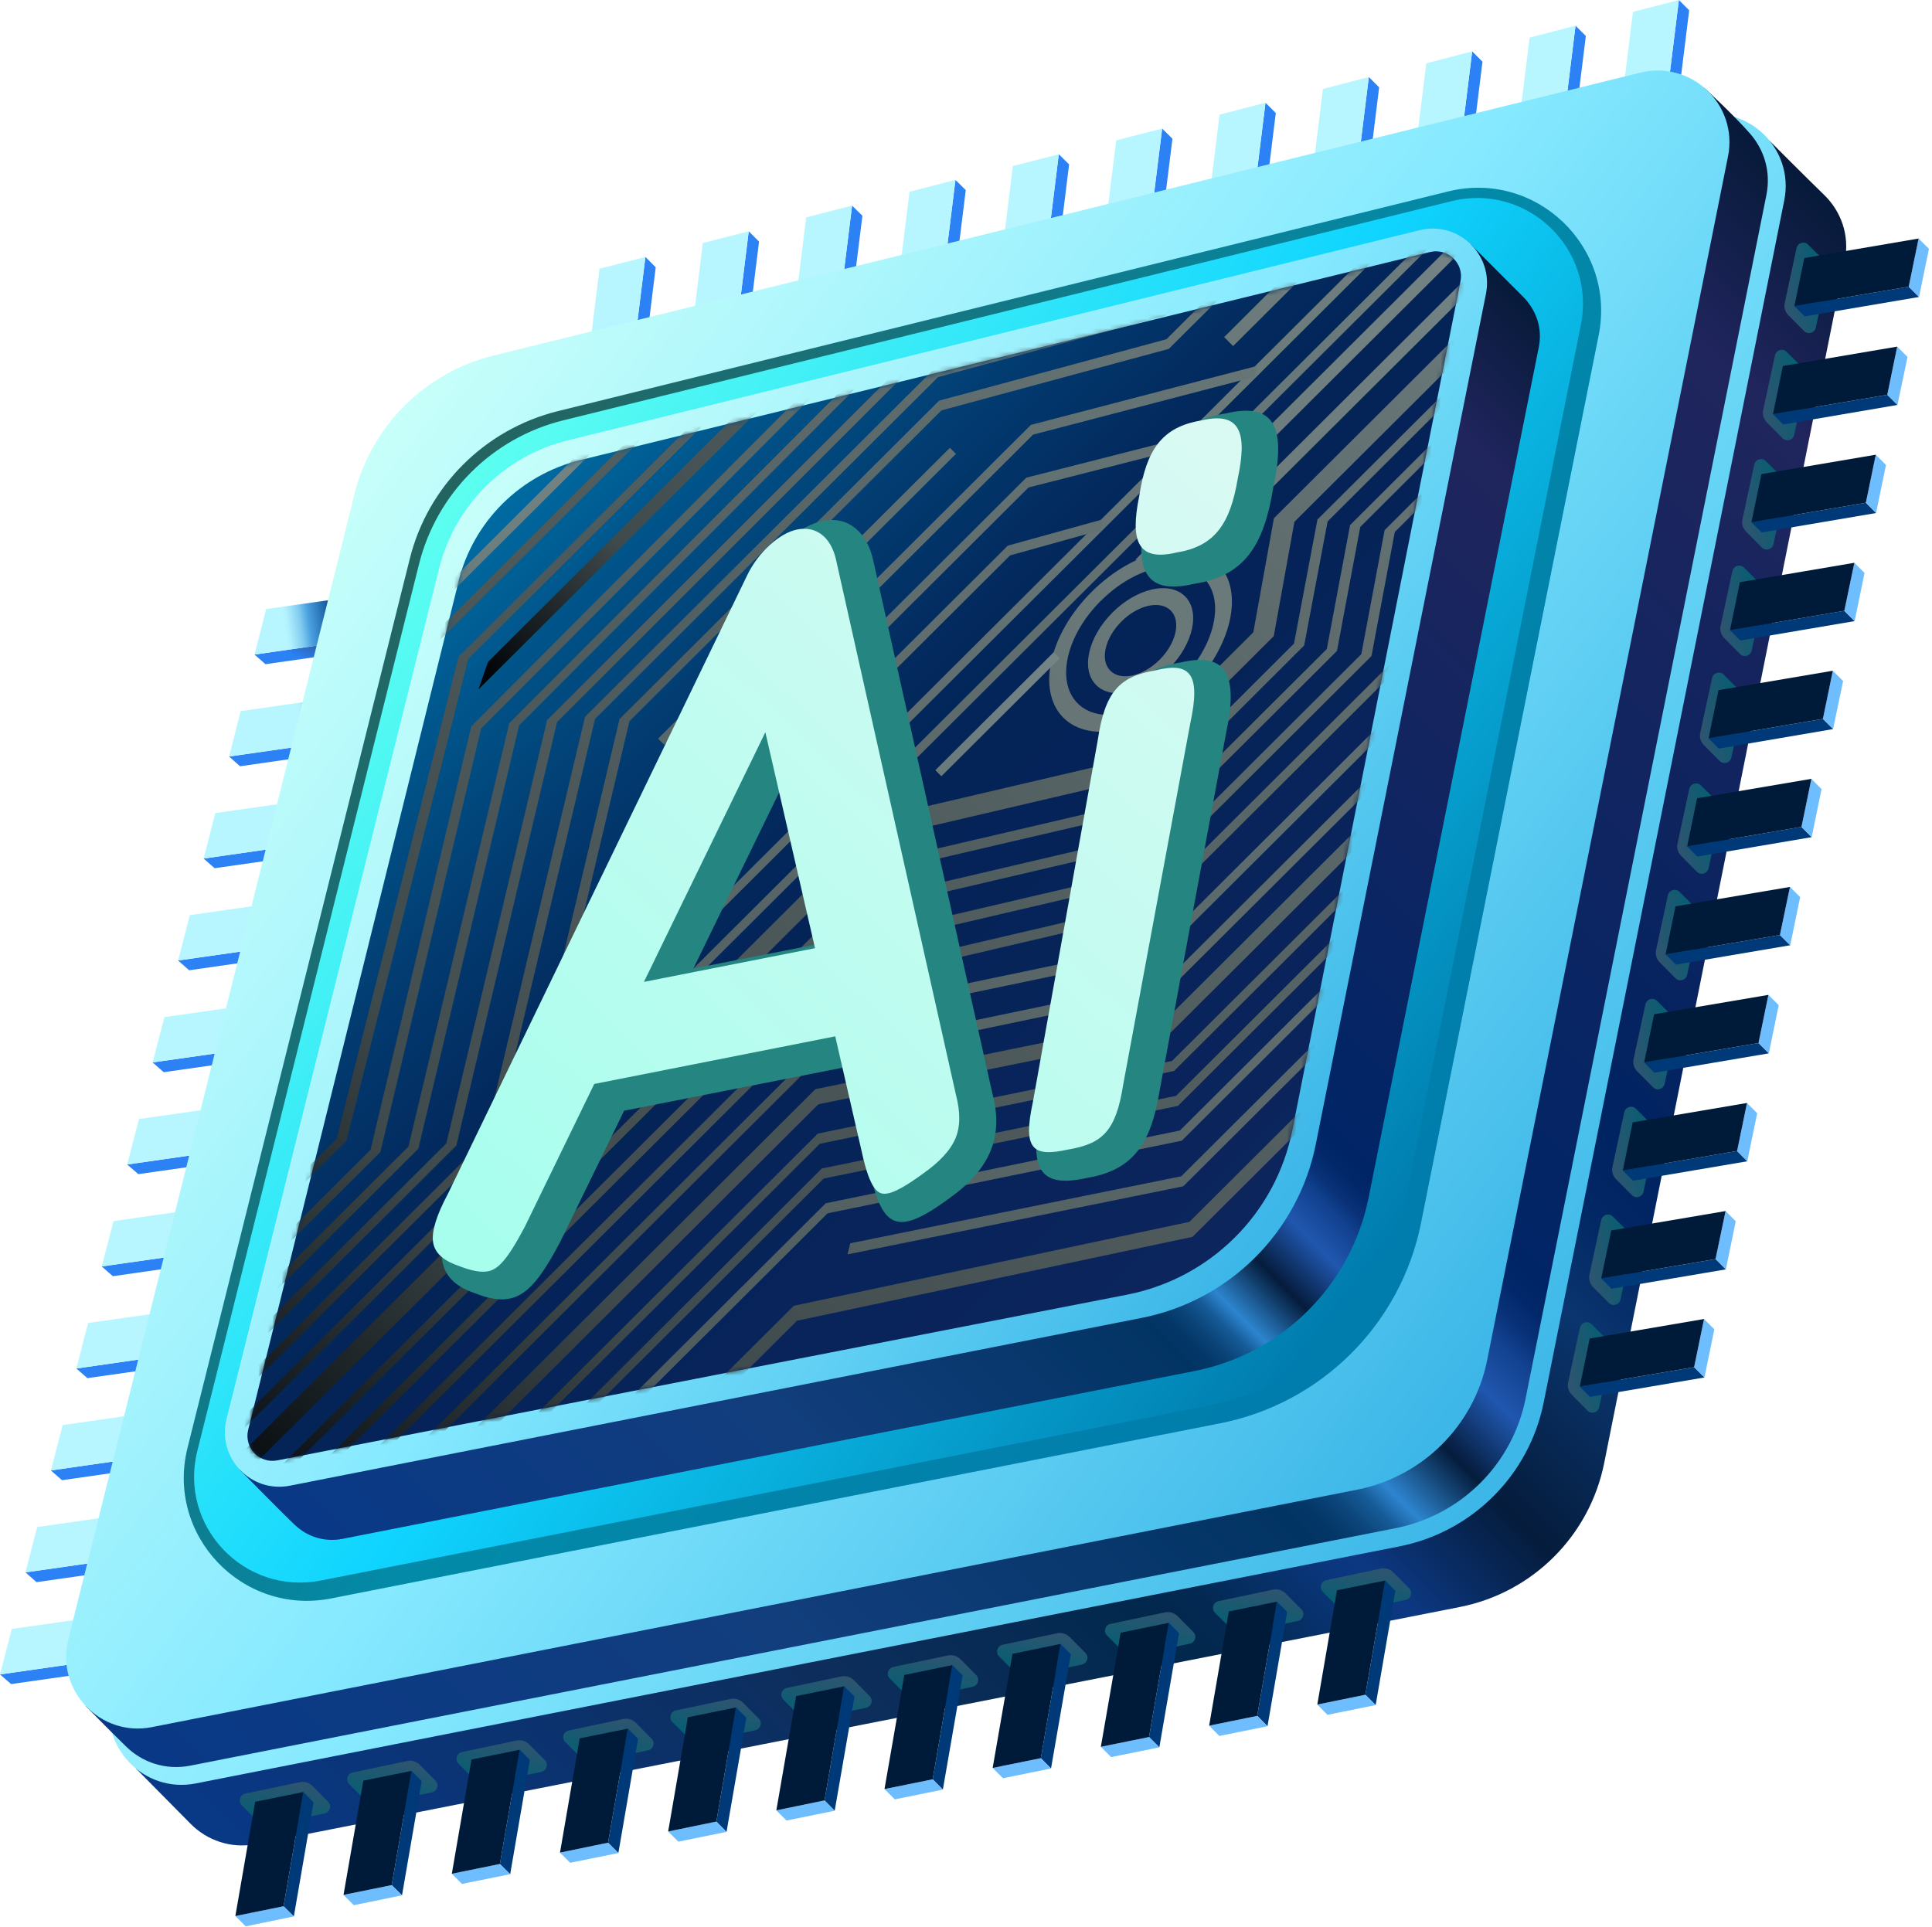 <svg width="415" height="414" viewBox="0 0 415 414" fill="none" xmlns="http://www.w3.org/2000/svg">
<path d="M359.679 27.763L362.842 2.213L360.628 0L357.465 25.55L359.679 27.763Z" fill="url(#paint0_linear_324_6172)"/>
<path d="M337.48 33.281L340.643 7.731L338.429 5.518L335.266 31.068L337.48 33.281Z" fill="url(#paint1_linear_324_6172)"/>
<path d="M315.281 38.8L318.444 13.25L316.23 11.037L313.066 36.587L315.281 38.8Z" fill="url(#paint2_linear_324_6172)"/>
<path d="M293.081 44.316L296.245 18.766L294.03 16.553L290.867 42.103L293.081 44.316Z" fill="url(#paint3_linear_324_6172)"/>
<path d="M270.882 49.837L274.045 24.287L271.831 22.074L268.668 47.624L270.882 49.837Z" fill="url(#paint4_linear_324_6172)"/>
<path d="M248.683 55.353L251.846 29.803L249.632 27.619L246.469 53.141L248.683 55.353Z" fill="url(#paint5_linear_324_6172)"/>
<path d="M226.484 60.873L229.647 35.323L227.433 33.139L224.27 58.689L226.484 60.873Z" fill="url(#paint6_linear_324_6172)"/>
<path d="M204.285 66.391L207.448 40.84L205.233 38.656L202.07 64.206L204.285 66.391Z" fill="url(#paint7_linear_324_6172)"/>
<path d="M182.081 71.906L185.245 46.356L183.03 44.172L179.867 69.722L182.081 71.906Z" fill="url(#paint8_linear_324_6172)"/>
<path d="M159.882 77.428L163.045 51.906L160.831 49.693L157.668 75.243L159.882 77.428Z" fill="url(#paint9_linear_324_6172)"/>
<path d="M137.687 82.972L140.85 57.422L138.636 55.209L135.473 80.759L137.687 82.972Z" fill="url(#paint10_linear_324_6172)"/>
<path d="M357.465 25.55L360.628 0L350.765 2.558L347.602 28.108L357.465 25.55Z" fill="url(#paint11_linear_324_6172)"/>
<path d="M335.266 31.068L338.429 5.518L328.565 8.075L325.402 33.626L335.266 31.068Z" fill="url(#paint12_linear_324_6172)"/>
<path d="M313.066 36.587L316.229 11.037L306.366 13.595L303.203 39.145L313.066 36.587Z" fill="url(#paint13_linear_324_6172)"/>
<path d="M290.867 42.103L294.03 16.553L284.167 19.111L281.004 44.661L290.867 42.103Z" fill="url(#paint14_linear_324_6172)"/>
<path d="M268.668 47.624L271.831 22.074L261.968 24.632L258.805 50.182L268.668 47.624Z" fill="url(#paint15_linear_324_6172)"/>
<path d="M246.469 53.141L249.632 27.619L239.769 30.148L236.605 55.698L246.469 53.141Z" fill="url(#paint16_linear_324_6172)"/>
<path d="M224.269 58.689L227.433 33.139L217.569 35.668L214.406 61.218L224.269 58.689Z" fill="url(#paint17_linear_324_6172)"/>
<path d="M202.07 64.206L205.233 38.656L195.37 41.185L192.207 66.736L202.07 64.206Z" fill="url(#paint18_linear_324_6172)"/>
<path d="M179.867 69.722L183.03 44.172L173.167 46.701L170.004 72.251L179.867 69.722Z" fill="url(#paint19_linear_324_6172)"/>
<path d="M157.668 75.243L160.831 49.693L150.968 52.222L147.805 77.773L157.668 75.243Z" fill="url(#paint20_linear_324_6172)"/>
<path d="M135.473 80.759L138.636 55.209L128.773 57.738L125.609 83.288L135.473 80.759Z" fill="url(#paint21_linear_324_6172)"/>
<path d="M29.388 357.961L2.387 361.813L0 359.743L27.03 355.863L29.388 357.961Z" fill="url(#paint22_linear_324_6172)"/>
<path d="M34.882 336.061L7.852 339.912L5.465 337.814L32.495 333.963L34.882 336.061Z" fill="url(#paint23_linear_324_6172)"/>
<path d="M40.347 314.133L13.316 318.013L10.93 315.915L37.96 312.035L40.347 314.133Z" fill="url(#paint24_linear_324_6172)"/>
<path d="M45.808 292.233L18.777 296.084L16.391 294.015L43.421 290.135L45.808 292.233Z" fill="url(#paint25_linear_324_6172)"/>
<path d="M51.273 270.304L24.242 274.184L21.855 272.086L48.886 268.234L51.273 270.304Z" fill="url(#paint26_linear_324_6172)"/>
<path d="M56.737 248.405L29.707 252.256L27.32 250.187L54.351 246.307L56.737 248.405Z" fill="url(#paint27_linear_324_6172)"/>
<path d="M62.202 226.504L35.172 230.355L32.785 228.257L59.816 224.406L62.202 226.504Z" fill="url(#paint28_linear_324_6172)"/>
<path d="M67.663 204.575L40.633 208.455L38.246 206.357L65.276 202.506L67.663 204.575Z" fill="url(#paint29_linear_324_6172)"/>
<path d="M73.131 182.676L46.1 186.527L43.742 184.458L70.744 180.578L73.131 182.676Z" fill="url(#paint30_linear_324_6172)"/>
<path d="M78.591 160.747L51.561 164.627L49.203 162.529L76.205 158.678L78.591 160.747Z" fill="url(#paint31_linear_324_6172)"/>
<path d="M84.056 138.846L57.026 142.697L54.668 140.628L81.698 136.748L84.056 138.846Z" fill="url(#paint32_linear_324_6172)"/>
<path d="M27.03 355.864L0 359.744L2.531 349.972L29.561 346.121L27.03 355.864Z" fill="url(#paint33_linear_324_6172)"/>
<path d="M32.495 333.962L5.465 337.813L7.995 328.07L35.026 324.219L32.495 333.962Z" fill="url(#paint34_linear_324_6172)"/>
<path d="M37.96 312.032L10.93 315.912L13.46 306.169L40.491 302.289L37.96 312.032Z" fill="url(#paint35_linear_324_6172)"/>
<path d="M43.421 290.134L16.391 294.014L18.921 284.242L45.952 280.391L43.421 290.134Z" fill="url(#paint36_linear_324_6172)"/>
<path d="M48.886 268.233L21.855 272.084L24.386 262.341L51.416 258.461L48.886 268.233Z" fill="url(#paint37_linear_324_6172)"/>
<path d="M54.351 246.303L27.32 250.183L29.851 240.412L56.881 236.561L54.351 246.303Z" fill="url(#paint38_linear_324_6172)"/>
<path d="M59.816 224.405L32.785 228.256L35.316 218.513L62.346 214.662L59.816 224.405Z" fill="url(#paint39_linear_324_6172)"/>
<path d="M65.276 202.504L38.246 206.355L40.777 196.612L67.807 192.732L65.276 202.504Z" fill="url(#paint40_linear_324_6172)"/>
<path d="M70.744 180.575L43.742 184.455L46.244 174.683L73.274 170.832L70.744 180.575Z" fill="url(#paint41_linear_324_6172)"/>
<path d="M76.205 158.676L49.203 162.527L51.705 152.784L78.735 148.904L76.205 158.676Z" fill="url(#paint42_linear_324_6172)"/>
<path d="M81.698 136.747L54.668 140.627L57.17 130.855L84.2 127.004L81.698 136.747Z" fill="url(#paint43_linear_324_6172)"/>
<path d="M98.895 129.189L29.191 379.947C29.191 379.947 37.358 388.196 40.953 391.846C44.432 395.352 49.55 397.249 55.014 396.186L313.557 345.258C329.201 342.183 341.451 329.968 344.585 314.333L396.259 56.073C397.381 50.526 395.425 45.353 391.831 41.876C388.179 38.34 380.07 30.207 380.07 30.207L129.003 99.212C114.194 102.862 102.605 114.416 98.895 129.217V129.189Z" fill="url(#paint44_linear_324_6172)"/>
<path d="M85.898 116.169L23.929 364.141C21.169 375.177 30.831 385.351 42.017 383.167L300.56 332.239C316.203 329.164 328.453 316.949 331.588 301.314L383.262 43.054C385.505 31.874 375.354 22.189 364.283 24.919L116.005 86.165C101.196 89.815 89.608 101.368 85.898 116.169Z" fill="url(#paint45_linear_324_6172)"/>
<path d="M84.398 114.442L18.461 366.581C18.461 366.581 23.407 371.668 27.145 375.289C30.567 378.623 35.542 380.376 40.862 379.341L299.75 328.327C313.84 325.54 324.883 314.561 327.701 300.478L379.432 41.873C380.439 36.843 378.915 32.13 375.924 28.71C372.33 24.6 366.09 18.881 366.09 18.881L114.275 84.667C99.581 88.289 88.079 99.756 84.398 114.442Z" fill="url(#paint46_linear_324_6172)"/>
<path d="M76.149 106.166L14.669 352.211C11.937 363.161 21.541 373.249 32.612 371.065L291.501 320.051C305.591 317.263 316.633 306.284 319.451 292.201L371.183 33.596C373.397 22.503 363.333 12.903 352.348 15.605L105.997 76.391C91.303 80.012 79.801 91.479 76.12 106.166H76.149Z" fill="url(#paint47_linear_324_6172)"/>
<path style="mix-blend-mode:screen" d="M88.022 120.049L40.287 311.028C35.572 329.853 52.048 347.155 71.114 343.419L262.052 305.798C283.849 301.515 300.901 284.501 305.243 262.745L343.402 72.024C347.198 52.998 329.916 36.472 311.081 41.128L119.855 88.32C104.183 92.2 91.933 104.386 88.022 120.049Z" fill="url(#paint48_linear_324_6172)"/>
<path d="M90.007 121.198L42.388 311.717C38.333 327.898 52.51 342.786 68.9 339.567L259.436 302.032C280.658 297.865 297.25 281.31 301.506 260.1L339.579 69.782C342.857 53.429 327.99 39.202 311.772 43.226L121.006 90.302C105.737 94.067 93.832 105.966 90.007 121.198Z" fill="url(#paint49_linear_324_6172)"/>
<path d="M105.709 133.529L51.504 315.771C51.504 315.771 60.447 324.91 63.38 327.669C65.968 330.112 69.678 331.405 73.646 330.601L256.561 294.56C275.454 290.853 290.234 276.109 294.001 257.227L330.55 74.525C331.384 70.329 329.86 66.478 327.186 63.776C324.483 61.074 315.942 52.51 315.942 52.51L133.285 105.995C119.713 109.358 109.073 119.934 105.68 133.5L105.709 133.529Z" fill="url(#paint50_linear_324_6172)"/>
<path d="M94.321 122.118L48.657 304.877C46.586 313.183 53.862 320.857 62.287 319.19L245.203 283.149C264.095 279.442 278.876 264.698 282.643 245.816L319.191 63.114C320.859 54.693 313.239 47.393 304.9 49.462L121.927 94.613C108.354 97.976 97.714 108.552 94.321 122.118Z" fill="url(#paint51_linear_324_6172)"/>
<path d="M98.516 124.874L53.312 307.174C52.363 310.996 55.698 314.503 59.552 313.755L242.122 278.146C260.037 274.64 274.07 260.672 277.607 242.767L313.724 60.41C314.5 56.559 310.992 53.225 307.168 54.145L124.655 98.836C111.772 101.997 101.679 112.027 98.487 124.903L98.516 124.874Z" fill="url(#paint52_linear_324_6172)"/>
<path style="mix-blend-mode:multiply" d="M345.959 290.969L343.515 302.321C343.256 303.471 341.847 303.902 341.013 303.069L337.62 299.648C336.93 298.959 336.614 297.953 336.844 296.976L339.374 285.25C339.633 284.1 341.042 283.669 341.876 284.502L345.011 287.635C345.873 288.497 346.247 289.733 345.988 290.94L345.959 290.969Z" fill="url(#paint53_linear_324_6172)"/>
<path style="mix-blend-mode:multiply" d="M350.534 267.83L348.089 279.183C347.831 280.332 346.422 280.763 345.588 279.93L342.194 276.51C341.504 275.82 341.188 274.814 341.418 273.837L343.949 262.111C344.207 260.961 345.616 260.53 346.45 261.364L349.585 264.496C350.447 265.359 350.821 266.594 350.562 267.802L350.534 267.83Z" fill="url(#paint54_linear_324_6172)"/>
<path style="mix-blend-mode:multiply" d="M355.479 244.668L353.035 256.021C352.776 257.17 351.367 257.601 350.533 256.768L347.14 253.348C346.45 252.658 346.133 251.652 346.363 250.675L348.894 238.949C349.153 237.799 350.562 237.368 351.396 238.202L354.53 241.334C355.393 242.196 355.767 243.432 355.508 244.639L355.479 244.668Z" fill="url(#paint55_linear_324_6172)"/>
<path style="mix-blend-mode:multiply" d="M360.022 221.5L357.578 232.853C357.319 234.002 355.91 234.433 355.076 233.6L351.683 230.18C350.993 229.49 350.676 228.484 350.906 227.507L353.437 215.781C353.696 214.631 355.105 214.2 355.939 215.034L359.073 218.166C359.936 219.028 360.31 220.264 360.051 221.471L360.022 221.5Z" fill="url(#paint56_linear_324_6172)"/>
<path style="mix-blend-mode:multiply" d="M364.854 198.078L362.41 209.431C362.151 210.58 360.742 211.011 359.908 210.178L356.515 206.758C355.825 206.068 355.508 205.062 355.738 204.085L358.269 192.359C358.528 191.209 359.937 190.778 360.771 191.612L363.905 194.744C364.768 195.607 365.142 196.842 364.883 198.05L364.854 198.078Z" fill="url(#paint57_linear_324_6172)"/>
<path style="mix-blend-mode:multiply" d="M369.456 175.199L367.011 186.552C366.753 187.701 365.343 188.132 364.51 187.299L361.116 183.879C360.426 183.189 360.11 182.183 360.34 181.206L362.87 169.48C363.129 168.33 364.538 167.899 365.372 168.733L368.507 171.865C369.369 172.728 369.743 173.964 369.484 175.171L369.456 175.199Z" fill="url(#paint58_linear_324_6172)"/>
<path style="mix-blend-mode:multiply" d="M374.342 151.404L371.898 162.757C371.639 163.906 370.23 164.338 369.396 163.504L366.003 160.084C365.313 159.394 364.997 158.388 365.227 157.411L367.757 145.685C368.016 144.536 369.425 144.104 370.259 144.938L373.393 148.071C374.256 148.933 374.63 150.169 374.371 151.376L374.342 151.404Z" fill="url(#paint59_linear_324_6172)"/>
<path style="mix-blend-mode:multiply" d="M378.713 128.414L376.269 139.767C376.01 140.916 374.601 141.347 373.767 140.514L370.374 137.094C369.684 136.404 369.368 135.398 369.598 134.421L372.128 122.695C372.387 121.545 373.796 121.114 374.63 121.948L377.764 125.08C378.627 125.943 379.001 127.178 378.742 128.385L378.713 128.414Z" fill="url(#paint60_linear_324_6172)"/>
<path style="mix-blend-mode:multiply" d="M383.401 105.533L380.957 116.886C380.698 118.035 379.289 118.466 378.455 117.633L375.062 114.213C374.372 113.523 374.055 112.517 374.285 111.54L376.816 99.814C377.075 98.664 378.484 98.233 379.318 99.067L382.452 102.199C383.315 103.062 383.688 104.298 383.43 105.505L383.401 105.533Z" fill="url(#paint61_linear_324_6172)"/>
<path style="mix-blend-mode:multiply" d="M387.858 82.055L385.414 93.407C385.155 94.557 383.746 94.988 382.912 94.155L379.519 90.735C378.829 90.045 378.512 89.039 378.742 88.062L381.273 76.336C381.532 75.186 382.941 74.755 383.775 75.588L386.909 78.721C387.772 79.583 388.145 80.819 387.887 82.026L387.858 82.055Z" fill="url(#paint62_linear_324_6172)"/>
<path style="mix-blend-mode:multiply" d="M392.487 59.033L390.043 70.386C389.784 71.535 388.375 71.966 387.541 71.133L384.148 67.713C383.457 67.023 383.141 66.017 383.371 65.04L385.902 53.314C386.161 52.164 387.57 51.733 388.403 52.567L391.538 55.7C392.401 56.562 392.774 57.797 392.516 59.005L392.487 59.033Z" fill="url(#paint63_linear_324_6172)"/>
<path d="M366.119 295.942L341.533 300.109L339.348 297.896L363.905 293.729L366.119 295.942Z" fill="url(#paint64_linear_324_6172)"/>
<path d="M370.717 272.717L346.159 276.884L343.945 274.671L368.532 270.504L370.717 272.717Z" fill="url(#paint65_linear_324_6172)"/>
<path d="M375.321 249.496L350.764 253.664L348.578 251.479L373.136 247.283L375.321 249.496Z" fill="url(#paint66_linear_324_6172)"/>
<path d="M379.947 226.305L355.361 230.472L353.176 228.259L377.733 224.092L379.947 226.305Z" fill="url(#paint67_linear_324_6172)"/>
<path d="M384.549 203.08L359.992 207.248L357.777 205.035L382.335 200.867L384.549 203.08Z" fill="url(#paint68_linear_324_6172)"/>
<path d="M389.153 179.858L364.596 184.025L362.41 181.841L386.968 177.645L389.153 179.858Z" fill="url(#paint69_linear_324_6172)"/>
<path d="M393.755 156.637L369.197 160.833L367.012 158.62L391.569 154.453L393.755 156.637Z" fill="url(#paint70_linear_324_6172)"/>
<path d="M398.381 133.442L373.824 137.609L371.609 135.396L396.167 131.229L398.381 133.442Z" fill="url(#paint71_linear_324_6172)"/>
<path d="M402.983 110.221L378.425 114.388L376.211 112.204L400.797 108.008L402.983 110.221Z" fill="url(#paint72_linear_324_6172)"/>
<path d="M407.583 86.999L383.025 91.195L380.84 88.982L405.397 84.814L407.583 86.999Z" fill="url(#paint73_linear_324_6172)"/>
<path d="M412.213 63.805L387.656 67.972L385.441 65.759L409.999 61.592L412.213 63.805Z" fill="url(#paint74_linear_324_6172)"/>
<path d="M370.718 272.718L368.504 270.505L370.661 260.188L372.846 262.372L370.718 272.718Z" fill="url(#paint75_linear_324_6172)"/>
<path d="M366.12 295.938L363.906 293.725L366.034 283.379L368.248 285.592L366.12 295.938Z" fill="url(#paint76_linear_324_6172)"/>
<path d="M375.322 249.498L373.137 247.285L375.265 236.967L377.45 239.18L375.322 249.498Z" fill="url(#paint77_linear_324_6172)"/>
<path d="M379.949 226.302L377.734 224.089L379.862 213.742L382.076 215.955L379.949 226.302Z" fill="url(#paint78_linear_324_6172)"/>
<path d="M384.55 203.082L382.336 200.869L384.493 190.551L386.678 192.735L384.55 203.082Z" fill="url(#paint79_linear_324_6172)"/>
<path d="M389.15 179.859L386.965 177.646L389.093 167.328L391.278 169.541L389.15 179.859Z" fill="url(#paint80_linear_324_6172)"/>
<path d="M393.752 156.634L391.566 154.45L393.694 144.104L395.909 146.317L393.752 156.634Z" fill="url(#paint81_linear_324_6172)"/>
<path d="M398.382 133.443L396.168 131.23L398.325 120.912L400.51 123.096L398.382 133.443Z" fill="url(#paint82_linear_324_6172)"/>
<path d="M402.986 110.222L400.801 108.009L402.929 97.691L405.114 99.904L402.986 110.222Z" fill="url(#paint83_linear_324_6172)"/>
<path d="M407.584 86.998L405.398 84.813L407.526 74.467L409.741 76.68L407.584 86.998Z" fill="url(#paint84_linear_324_6172)"/>
<path d="M412.214 63.806L410 61.593L412.128 51.246L414.342 53.459L412.214 63.806Z" fill="url(#paint85_linear_324_6172)"/>
<path d="M363.905 293.725L339.348 297.893L341.476 287.575L366.033 283.379L363.905 293.725Z" fill="url(#paint86_linear_324_6172)"/>
<path d="M368.503 270.505L343.945 274.673L346.102 264.355L370.659 260.188L368.503 270.505Z" fill="url(#paint87_linear_324_6172)"/>
<path d="M373.136 247.285L348.578 251.481L350.706 241.134L375.263 236.967L373.136 247.285Z" fill="url(#paint88_linear_324_6172)"/>
<path d="M377.733 224.089L353.176 228.256L355.304 217.91L379.861 213.742L377.733 224.089Z" fill="url(#paint89_linear_324_6172)"/>
<path d="M382.335 200.869L357.777 205.036L359.905 194.718L384.491 190.551L382.335 200.869Z" fill="url(#paint90_linear_324_6172)"/>
<path d="M386.968 177.646L362.41 181.842L364.538 171.495L389.096 167.328L386.968 177.646Z" fill="url(#paint91_linear_324_6172)"/>
<path d="M391.569 154.45L367.012 158.617L369.14 148.271L393.697 144.104L391.569 154.45Z" fill="url(#paint92_linear_324_6172)"/>
<path d="M396.167 131.23L371.609 135.397L373.737 125.079L398.324 120.912L396.167 131.23Z" fill="url(#paint93_linear_324_6172)"/>
<path d="M400.797 108.009L376.211 112.205L378.368 101.859L402.925 97.691L400.797 108.009Z" fill="url(#paint94_linear_324_6172)"/>
<path d="M405.397 84.813L380.84 88.981L382.968 78.634L407.525 74.467L405.397 84.813Z" fill="url(#paint95_linear_324_6172)"/>
<path d="M409.999 61.593L385.441 65.76L387.569 55.442L412.127 51.246L409.999 61.593Z" fill="url(#paint96_linear_324_6172)"/>
<path style="mix-blend-mode:multiply" d="M290.579 346.148L301.937 343.734C303.087 343.476 303.519 342.067 302.685 341.234L299.292 337.814C298.602 337.124 297.595 336.808 296.617 337.009L284.885 339.481C283.735 339.739 283.303 341.148 284.137 341.981L287.272 345.114C288.134 345.976 289.371 346.35 290.579 346.091V346.148Z" fill="url(#paint97_linear_324_6172)"/>
<path style="mix-blend-mode:multiply" d="M267.43 350.662L278.789 348.248C279.939 347.989 280.37 346.581 279.536 345.747L276.143 342.327C275.453 341.638 274.447 341.321 273.469 341.523L261.737 343.994C260.586 344.253 260.155 345.661 260.989 346.495L264.123 349.627C264.986 350.49 266.222 350.863 267.43 350.605V350.662Z" fill="url(#paint98_linear_324_6172)"/>
<path style="mix-blend-mode:multiply" d="M244.227 355.547L255.586 353.133C256.736 352.874 257.167 351.466 256.333 350.632L252.94 347.212C252.25 346.522 251.243 346.206 250.266 346.407L238.533 348.879C237.383 349.138 236.952 350.546 237.786 351.379L240.92 354.512C241.783 355.374 243.019 355.748 244.227 355.489V355.547Z" fill="url(#paint99_linear_324_6172)"/>
<path style="mix-blend-mode:multiply" d="M221.047 360.031L232.406 357.617C233.556 357.358 233.988 355.95 233.154 355.117L229.76 351.697C229.07 351.007 228.064 350.691 227.086 350.892L215.354 353.363C214.204 353.622 213.772 355.03 214.606 355.864L217.74 358.997C218.603 359.859 219.84 360.232 221.047 359.974V360.031Z" fill="url(#paint100_linear_324_6172)"/>
<path style="mix-blend-mode:multiply" d="M197.586 364.801L208.945 362.387C210.095 362.128 210.527 360.72 209.693 359.886L206.299 356.466C205.609 355.776 204.603 355.46 203.625 355.661L191.893 358.133C190.743 358.392 190.311 359.8 191.145 360.633L194.28 363.766C195.142 364.628 196.379 365.002 197.586 364.743V364.801Z" fill="url(#paint101_linear_324_6172)"/>
<path style="mix-blend-mode:multiply" d="M174.696 369.312L186.054 366.898C187.205 366.64 187.636 365.231 186.802 364.398L183.409 360.978C182.719 360.288 181.712 359.972 180.735 360.173L169.002 362.645C167.852 362.903 167.421 364.312 168.255 365.145L171.389 368.278C172.252 369.14 173.488 369.514 174.696 369.255V369.312Z" fill="url(#paint102_linear_324_6172)"/>
<path style="mix-blend-mode:multiply" d="M150.883 374.141L162.242 371.726C163.392 371.468 163.823 370.059 162.99 369.226L159.596 365.806C158.906 365.116 157.9 364.8 156.922 365.001L145.19 367.473C144.039 367.732 143.608 369.14 144.442 369.973L147.576 373.106C148.439 373.968 149.676 374.342 150.883 374.083V374.141Z" fill="url(#paint103_linear_324_6172)"/>
<path style="mix-blend-mode:multiply" d="M127.852 378.451L139.211 376.037C140.361 375.778 140.792 374.37 139.958 373.537L136.565 370.116C135.875 369.427 134.868 369.111 133.891 369.312L122.158 371.783C121.008 372.042 120.577 373.45 121.411 374.284L124.545 377.416C125.408 378.279 126.644 378.652 127.852 378.394V378.451Z" fill="url(#paint104_linear_324_6172)"/>
<path style="mix-blend-mode:multiply" d="M104.93 383.082L116.289 380.668C117.439 380.409 117.87 379.001 117.036 378.167L113.643 374.747C112.953 374.058 111.947 373.741 110.969 373.943L99.237 376.414C98.086 376.673 97.655 378.081 98.489 378.915L101.623 382.047C102.486 382.91 103.722 383.283 104.93 383.025V383.082Z" fill="url(#paint105_linear_324_6172)"/>
<path style="mix-blend-mode:multiply" d="M81.442 387.477L92.8 385.062C93.951 384.804 94.382 383.395 93.548 382.562L90.155 379.142C89.465 378.452 88.458 378.136 87.481 378.337L75.748 380.809C74.598 381.067 74.167 382.476 75.001 383.309L78.135 386.442C78.998 387.304 80.234 387.678 81.442 387.419V387.477Z" fill="url(#paint106_linear_324_6172)"/>
<path style="mix-blend-mode:multiply" d="M58.376 392.019L69.734 389.605C70.884 389.347 71.316 387.938 70.482 387.105L67.088 383.685C66.398 382.995 65.392 382.679 64.414 382.88L52.682 385.352C51.532 385.61 51.1 387.019 51.934 387.852L55.069 390.985C55.931 391.847 57.168 392.221 58.376 391.962V392.019Z" fill="url(#paint107_linear_324_6172)"/>
<path d="M295.499 366.324L299.726 341.779L297.541 339.566L293.285 364.111L295.499 366.324Z" fill="url(#paint108_linear_324_6172)"/>
<path d="M272.265 370.863L276.492 346.318L274.307 344.105L270.051 368.65L272.265 370.863Z" fill="url(#paint109_linear_324_6172)"/>
<path d="M249.031 375.406L253.258 350.861L251.072 348.648L246.816 373.193L249.031 375.406Z" fill="url(#paint110_linear_324_6172)"/>
<path d="M225.764 379.945L230.019 355.401L227.805 353.188L223.578 377.732L225.764 379.945Z" fill="url(#paint111_linear_324_6172)"/>
<path d="M202.529 384.488L206.785 359.943L204.571 357.73L200.344 382.275L202.529 384.488Z" fill="url(#paint112_linear_324_6172)"/>
<path d="M179.295 389.027L183.551 364.483L181.336 362.299L177.109 386.814L179.295 389.027Z" fill="url(#paint113_linear_324_6172)"/>
<path d="M156.06 393.57L160.316 369.026L158.102 366.842L153.875 391.357L156.06 393.57Z" fill="url(#paint114_linear_324_6172)"/>
<path d="M132.827 398.109L137.055 373.565L134.869 371.381L130.613 395.896L132.827 398.109Z" fill="url(#paint115_linear_324_6172)"/>
<path d="M109.589 402.652L113.816 378.108L111.631 375.924L107.375 400.468L109.589 402.652Z" fill="url(#paint116_linear_324_6172)"/>
<path d="M86.355 407.191L90.582 382.676L88.397 380.463L84.141 405.007L86.355 407.191Z" fill="url(#paint117_linear_324_6172)"/>
<path d="M63.12 411.734L67.347 387.219L65.162 385.006L60.906 409.55L63.12 411.734Z" fill="url(#paint118_linear_324_6172)"/>
<path d="M272.264 370.865L270.05 368.652L259.727 370.75L261.912 372.963L272.264 370.865Z" fill="url(#paint119_linear_324_6172)"/>
<path d="M295.498 366.324L293.284 364.111L282.961 366.209L285.146 368.422L295.498 366.324Z" fill="url(#paint120_linear_324_6172)"/>
<path d="M249.031 375.404L246.817 373.191L236.465 375.289L238.679 377.502L249.031 375.404Z" fill="url(#paint121_linear_324_6172)"/>
<path d="M225.764 379.947L223.579 377.734L213.227 379.832L215.441 382.045L225.764 379.947Z" fill="url(#paint122_linear_324_6172)"/>
<path d="M202.53 384.486L200.344 382.273L189.992 384.371L192.206 386.584L202.53 384.486Z" fill="url(#paint123_linear_324_6172)"/>
<path d="M179.295 389.029L177.11 386.816L166.758 388.943L168.943 391.127L179.295 389.029Z" fill="url(#paint124_linear_324_6172)"/>
<path d="M156.061 393.568L153.876 391.355L143.523 393.482L145.709 395.667L156.061 393.568Z" fill="url(#paint125_linear_324_6172)"/>
<path d="M132.827 398.111L130.612 395.898L120.289 398.025L122.474 400.209L132.827 398.111Z" fill="url(#paint126_linear_324_6172)"/>
<path d="M109.592 402.651L107.378 400.467L97.055 402.565L99.24 404.749L109.592 402.651Z" fill="url(#paint127_linear_324_6172)"/>
<path d="M86.355 407.194L84.141 405.01L73.789 407.108L76.003 409.321L86.355 407.194Z" fill="url(#paint128_linear_324_6172)"/>
<path d="M63.121 411.733L60.907 409.549L50.555 411.647L52.769 413.86L63.121 411.733Z" fill="url(#paint129_linear_324_6172)"/>
<path d="M293.284 364.111L297.54 339.566L287.188 341.664L282.961 366.209L293.284 364.111Z" fill="url(#paint130_linear_324_6172)"/>
<path d="M270.05 368.65L274.306 344.105L263.954 346.203L259.727 370.748L270.05 368.65Z" fill="url(#paint131_linear_324_6172)"/>
<path d="M246.817 373.193L251.073 348.648L240.721 350.775L236.465 375.291L246.817 373.193Z" fill="url(#paint132_linear_324_6172)"/>
<path d="M223.579 377.732L227.806 353.188L217.482 355.314L213.227 379.83L223.579 377.732Z" fill="url(#paint133_linear_324_6172)"/>
<path d="M200.344 382.275L204.571 357.731L194.248 359.857L189.992 384.373L200.344 382.275Z" fill="url(#paint134_linear_324_6172)"/>
<path d="M177.11 386.814L181.337 362.299L171.014 364.397L166.758 388.941L177.11 386.814Z" fill="url(#paint135_linear_324_6172)"/>
<path d="M153.876 391.357L158.103 366.842L147.751 368.94L143.523 393.484L153.876 391.357Z" fill="url(#paint136_linear_324_6172)"/>
<path d="M130.612 395.896L134.868 371.381L124.516 373.479L120.289 398.023L130.612 395.896Z" fill="url(#paint137_linear_324_6172)"/>
<path d="M107.378 400.468L111.634 375.924L101.282 378.022L97.055 402.566L107.378 400.468Z" fill="url(#paint138_linear_324_6172)"/>
<path d="M84.141 405.007L88.397 380.463L78.045 382.561L73.789 407.105L84.141 405.007Z" fill="url(#paint139_linear_324_6172)"/>
<path d="M60.907 409.55L65.163 385.006L54.81 387.104L50.555 411.648L60.907 409.55Z" fill="url(#paint140_linear_324_6172)"/>
<mask id="mask0_324_6172" style="mask-type:luminance" maskUnits="userSpaceOnUse" x="53" y="53" width="261" height="261">
<path d="M98.516 124.87L53.312 307.17C52.363 310.992 55.698 314.499 59.552 313.751L242.122 278.142C260.037 274.636 274.07 260.668 277.607 242.763L313.724 60.406C314.5 56.555 310.992 53.221 307.168 54.141L124.655 98.832C111.772 101.993 101.679 112.023 98.487 124.899L98.516 124.87Z" fill="white"/>
</mask>
<g mask="url(#mask0_324_6172)">
<g style="mix-blend-mode:color-dodge">
<path d="M61.048 237.939L10.927 287.89L9.633 286.597L58.949 237.451L83.334 146.028L223.605 6.206L272.432 -6.985L320.023 -54.435L321.317 -53.142L272.95 -4.916L224.093 8.304L85.433 146.516L61.048 237.939Z" fill="url(#paint141_linear_324_6172)"/>
<path d="M74.418 245.096L22.802 296.541L21.508 295.248L72.319 244.608L98.487 141.085L227.342 12.789L276.198 -0.432L326.808 -50.871L328.102 -49.578L276.687 1.666L227.859 14.858L100.586 141.574L74.418 245.096Z" fill="url(#paint142_linear_324_6172)"/>
<path d="M81.725 247.478L19.814 309.184L18.52 307.891L79.597 247.019L101.221 156.056L198.531 58.396L247.387 45.176L301.016 -8.281L302.31 -6.988L247.876 47.245L199.048 60.465L103.349 156.516L81.725 247.478Z" fill="url(#paint143_linear_324_6172)"/>
<path d="M89.864 246.789L23.524 312.92L22.23 311.627L87.736 246.329L109.389 155.366L199.337 65.237L248.193 52.016L304.842 -4.43L306.136 -3.136L248.682 54.114L199.855 67.306L111.517 155.826L89.864 246.789Z" fill="url(#paint144_linear_324_6172)"/>
<path d="M98.031 246.101L27.263 316.658L25.969 315.336L95.874 245.641L117.527 154.678L117.959 154.276L200.171 72.107L248.999 58.887L308.667 -0.605L309.961 0.717L249.516 60.956L200.66 74.177L119.655 155.138L98.031 246.101Z" fill="url(#paint145_linear_324_6172)"/>
<path d="M106.166 245.438L30.97 320.364L29.676 319.071L104.038 244.979L125.663 153.987L200.974 78.946L249.83 65.725L312.518 3.244L313.812 4.537L250.319 67.823L201.492 81.015L127.819 154.447L106.166 245.438Z" fill="url(#paint146_linear_324_6172)"/>
<path d="M113.587 245.929L34.911 324.333L33.617 323.01L111.43 245.469L133.083 154.478L201.724 86.076L250.551 72.884L316.459 7.184L317.753 8.506L251.068 74.953L202.212 88.174L135.211 154.937L113.587 245.929Z" fill="url(#paint147_linear_324_6172)"/>
<path d="M273.614 136.656L242.673 167.494L189.935 179.823L39.916 329.33L37.328 326.744L189.015 175.57L241.753 163.24L269.215 135.851L273.643 111.335L373.627 11.664L376.215 14.251L278.043 112.111L273.614 136.656Z" fill="url(#paint148_linear_324_6172)"/>
<path d="M280.142 138.669L244.197 174.537L191.459 186.838L44.2 333.614L42.906 332.321L190.999 184.711L243.737 172.41L277.956 138.267L282.988 111.624L378.429 16.494L379.723 17.787L285.174 112.027L280.142 138.669Z" fill="url(#paint149_linear_324_6172)"/>
<path d="M287.185 139.848L245.116 181.78L192.378 194.11L48.282 337.725L46.988 336.432L191.917 191.983L244.656 179.654L285 139.446L290.003 112.804L382.511 20.576L383.805 21.869L292.189 113.206L287.185 139.848Z" fill="url(#paint150_linear_324_6172)"/>
<path d="M294.602 140.941L246.35 189.053L193.612 201.382L52.536 341.98L51.242 340.686L193.152 199.255L245.89 186.926L292.417 140.539L297.42 113.897L386.765 24.859L388.059 26.153L299.606 114.299L294.602 140.941Z" fill="url(#paint151_linear_324_6172)"/>
<path d="M301.477 142.405L247.79 195.92L195.052 208.249L56.679 346.145L55.414 344.852L194.592 206.122L247.33 193.793L299.292 142.003L304.295 115.361L390.937 28.996L392.231 30.289L306.481 115.763L301.477 142.405Z" fill="url(#paint152_linear_324_6172)"/>
<path d="M359.362 114.326L251.557 221.757L175.785 237.248L61.596 351.06L59.641 349.105L175.153 234L250.924 218.538L357.436 112.4L359.362 114.326Z" fill="url(#paint153_linear_324_6172)"/>
<path d="M400.682 121.656L256.156 265.731L171.182 283.751L115.051 339.708L102.916 342.18L77.755 367.27L75.828 365.316L102.283 338.932L114.418 336.461L170.521 280.532L255.494 262.512L397.145 121.311L397.778 108.809L434.24 72.424L436.196 74.378L401.315 109.154L400.682 121.656Z" fill="url(#paint154_linear_324_6172)"/>
<path d="M255.494 148.152C246.35 157.263 234.186 159.965 228.406 154.188C222.627 148.382 225.358 136.254 234.503 127.143C243.647 118.033 255.782 115.331 261.591 121.108C267.371 126.913 264.639 139.042 255.494 148.152ZM236.458 129.069C229.01 136.513 226.767 146.399 231.483 151.113C236.199 155.826 246.091 153.642 253.568 146.198C261.016 138.754 263.258 128.868 258.543 124.154C253.827 119.441 243.935 121.625 236.487 129.069H236.458Z" fill="url(#paint155_linear_324_6172)"/>
<path d="M251.041 143.699C245.779 148.958 238.763 150.51 235.456 147.176C232.12 143.842 233.702 136.858 238.964 131.599C244.226 126.339 251.214 124.787 254.55 128.121C257.885 131.455 256.304 138.439 251.041 143.699ZM240.891 133.525C237.325 137.088 236.232 141.83 238.504 144.101C240.776 146.371 245.52 145.308 249.086 141.744C252.652 138.18 253.744 133.438 251.473 131.168C249.201 128.897 244.456 129.961 240.891 133.525Z" fill="url(#paint156_linear_324_6172)"/>
<path d="M301.637 33.865L262.949 72.424L264.878 74.357L303.566 35.798L301.637 33.865Z" fill="url(#paint157_linear_324_6172)"/>
<path d="M349.412 114.614L250.923 212.79L185.59 226.413L186.165 224.057L250.492 210.635L348.118 113.32L349.412 114.614Z" fill="url(#paint158_linear_324_6172)"/>
<path d="M345.126 109.727L249.801 204.742L195.309 216.123L195.855 213.767L249.398 202.587L343.832 108.434L345.126 109.727Z" fill="url(#paint159_linear_324_6172)"/>
<path d="M127.767 93.995L93.641 128.008L94.94 129.31L129.066 95.297L127.767 93.995Z" fill="url(#paint160_linear_324_6172)"/>
<path d="M422.339 60.496L252.191 230.093L176.103 245.728L65.997 355.458L64.703 354.165L175.672 243.543L251.76 227.937L421.045 59.203L422.339 60.496Z" fill="url(#paint161_linear_324_6172)"/>
<path d="M426.507 64.691L253.023 237.593L176.935 253.199L70.165 359.653L68.871 358.359L176.533 251.043L252.621 235.437L425.213 63.369L426.507 64.691Z" fill="url(#paint162_linear_324_6172)"/>
<path d="M430.675 68.83L253.856 245.066L177.768 260.672L74.564 363.533L73.269 362.24L177.365 258.516L253.453 242.882L429.381 67.537L430.675 68.83Z" fill="url(#paint163_linear_324_6172)"/>
<path d="M226.346 140.118L200.914 165.465L202.214 166.767L227.645 141.42L226.346 140.118Z" fill="url(#paint164_linear_324_6172)"/>
<path d="M322.269 42.116L243.938 120.188L245.663 121.917L323.995 43.846L322.269 42.116Z" fill="url(#paint165_linear_324_6172)"/>
<path d="M333.504 41.273L255.172 119.344L256.898 121.074L335.23 43.002L333.504 41.273Z" fill="url(#paint166_linear_324_6172)"/>
<path d="M395.302 33.402L311.086 117.338L312.385 118.64L396.602 34.704L395.302 33.402Z" fill="url(#paint167_linear_324_6172)"/>
<path d="M388.953 120.536L254.174 254.868L182.055 269.496L182.63 267.111L253.743 252.712L387.659 119.242L388.953 120.536Z" fill="url(#paint168_linear_324_6172)"/>
<path d="M335.869 24.369L124.169 235.352L122.875 234.058L333.712 23.909L341.361 -10.062L346.653 -15.35L347.947 -14.056L343.489 -9.631L335.869 24.369Z" fill="url(#paint169_linear_324_6172)"/>
<path d="M334.323 14.142L124.82 222.947L126.12 224.25L335.622 15.444L334.323 14.142Z" fill="url(#paint170_linear_324_6172)"/>
<path d="M236.46 113.896L216.963 119.328L131.099 204.917L129.805 203.623L216.475 117.23L236.92 111.568L236.46 113.896Z" fill="url(#paint171_linear_324_6172)"/>
<path d="M252.879 96.594L220.931 104.728L135.066 190.316L133.801 189.023L220.442 102.63L254.69 93.893L252.879 96.594Z" fill="url(#paint172_linear_324_6172)"/>
<path d="M269.502 80.959L221.911 93.375L136.047 178.963L134.781 177.67L221.451 91.277L269.962 78.631L269.502 80.959Z" fill="url(#paint173_linear_324_6172)"/>
<path d="M204.045 96.206L141.352 158.691L142.651 159.994L205.345 97.508L204.045 96.206Z" fill="url(#paint174_linear_324_6172)"/>
<path d="M185.418 61.877L104.815 142.235L102.773 148.126L186.28 64.866L198.818 60.756L199.192 57.336L185.418 61.877Z" fill="url(#paint175_linear_324_6172)"/>
</g>
</g>
<g style="mix-blend-mode:color-dodge">
<path d="M256.532 125.426C267.2 123.759 271.428 117.379 273.469 104.963C276.144 92.404 274.274 86.253 263.347 88.811C252.449 90.564 248.078 96.916 246.122 109.763C243.592 122.207 245.691 127.984 256.503 125.426H256.532Z" fill="#258580"/>
</g>
<path d="M252.736 118.699C261.018 117.377 264.267 112.434 265.878 102.806C267.948 93.092 266.51 88.321 258.056 90.333C249.631 91.712 246.238 96.598 244.714 106.571C242.729 116.228 244.34 120.711 252.736 118.699Z" fill="url(#paint176_linear_324_6172)"/>
<g style="mix-blend-mode:color-dodge">
<path d="M253.627 142.325C243.275 143.963 239.02 150.286 237.208 162.098L223.491 239.495C221.133 250.877 223.175 255.389 233.355 253.09C243.333 251.48 247.186 245.79 249.027 234.667L263.376 157.442C265.849 145.802 264.008 139.853 253.656 142.325H253.627Z" fill="#258580"/>
</g>
<path d="M229.447 246.967C221.884 248.634 219.641 247.024 221.855 236.822L235.802 159.022C237.355 148.503 240.546 145.313 248.224 144.019C255.816 142.122 257.944 144.939 255.672 155.429L241.265 233.028C239.713 243.001 236.837 245.702 229.475 246.967H229.447Z" fill="url(#paint177_linear_324_6172)"/>
<g style="mix-blend-mode:color-dodge">
<path d="M187.518 120.164C186.166 114.329 182.198 110.823 176.792 111.915C171.759 112.835 165.749 118.238 162.644 124.733L98.777 257.197C92.825 268.377 93.572 274.873 101.682 277.718C110.28 281.138 113.989 278.896 120.373 266.739L134.061 238.631L181.623 229.262C183.981 239.407 187.259 253.519 187.259 253.519C189.876 264.095 193.297 265.187 203.506 257.743C212.593 251.392 215.641 244.379 213.196 235.039L187.518 120.164ZM148.927 208.109L167.762 169.425C167.762 169.425 171.846 187.071 175.526 202.878L148.927 208.08V208.109Z" fill="#258580"/>
</g>
<path d="M190.683 256.392C189.044 256.708 187.29 256.42 185.478 249.063L179.411 222.651L127.65 232.882L112.726 263.577C108.815 270.992 106.86 272.716 104.876 273.119C103.294 273.435 101.224 273.032 98.377 271.911C95.127 270.791 93.345 269.095 93.028 266.853C92.683 264.583 93.747 261.105 96.191 256.535L160.518 123.554C162.847 118.697 167.477 114.472 171.273 113.754C175.356 112.949 178.462 115.421 179.554 120.134L205.32 235.124C206.326 238.975 206.297 242.05 205.233 244.579C204.141 247.166 201.783 249.695 198.044 252.311C194.68 254.754 192.322 256.076 190.74 256.392H190.683ZM138.319 210.953L175.069 203.711L164.4 157.324L138.319 210.953Z" fill="url(#paint178_linear_324_6172)"/>
<defs>
<linearGradient id="paint0_linear_324_6172" x1="330.063" y1="311.404" x2="316.417" y2="319.405" gradientUnits="userSpaceOnUse">
<stop offset="0.15" stop-color="#2C81F5"/>
<stop offset="0.41" stop-color="#2C64B0"/>
<stop offset="0.56" stop-color="#0071C4"/>
<stop offset="0.69" stop-color="#003C85"/>
<stop offset="0.81" stop-color="#033563"/>
<stop offset="1" stop-color="#003978"/>
</linearGradient>
<linearGradient id="paint1_linear_324_6172" x1="308.872" y1="308.58" x2="295.226" y2="316.582" gradientUnits="userSpaceOnUse">
<stop offset="0.15" stop-color="#2C81F5"/>
<stop offset="0.41" stop-color="#2C64B0"/>
<stop offset="0.56" stop-color="#0071C4"/>
<stop offset="0.69" stop-color="#003C85"/>
<stop offset="0.81" stop-color="#033563"/>
<stop offset="1" stop-color="#003978"/>
</linearGradient>
<linearGradient id="paint2_linear_324_6172" x1="287.682" y1="305.758" x2="274.036" y2="313.759" gradientUnits="userSpaceOnUse">
<stop offset="0.15" stop-color="#2C81F5"/>
<stop offset="0.41" stop-color="#2C64B0"/>
<stop offset="0.56" stop-color="#0071C4"/>
<stop offset="0.69" stop-color="#003C85"/>
<stop offset="0.81" stop-color="#033563"/>
<stop offset="1" stop-color="#003978"/>
</linearGradient>
<linearGradient id="paint3_linear_324_6172" x1="266.492" y1="302.932" x2="252.852" y2="310.907" gradientUnits="userSpaceOnUse">
<stop offset="0.15" stop-color="#2C81F5"/>
<stop offset="0.41" stop-color="#2C64B0"/>
<stop offset="0.56" stop-color="#0071C4"/>
<stop offset="0.69" stop-color="#003C85"/>
<stop offset="0.81" stop-color="#033563"/>
<stop offset="1" stop-color="#003978"/>
</linearGradient>
<linearGradient id="paint4_linear_324_6172" x1="245.305" y1="300.084" x2="231.659" y2="308.086" gradientUnits="userSpaceOnUse">
<stop offset="0.15" stop-color="#2C81F5"/>
<stop offset="0.41" stop-color="#2C64B0"/>
<stop offset="0.56" stop-color="#0071C4"/>
<stop offset="0.69" stop-color="#003C85"/>
<stop offset="0.81" stop-color="#033563"/>
<stop offset="1" stop-color="#003978"/>
</linearGradient>
<linearGradient id="paint5_linear_324_6172" x1="224.115" y1="297.259" x2="210.469" y2="305.261" gradientUnits="userSpaceOnUse">
<stop offset="0.15" stop-color="#2C81F5"/>
<stop offset="0.41" stop-color="#2C64B0"/>
<stop offset="0.56" stop-color="#0071C4"/>
<stop offset="0.69" stop-color="#003C85"/>
<stop offset="0.81" stop-color="#033563"/>
<stop offset="1" stop-color="#003978"/>
</linearGradient>
<linearGradient id="paint6_linear_324_6172" x1="202.925" y1="294.437" x2="189.279" y2="302.439" gradientUnits="userSpaceOnUse">
<stop offset="0.15" stop-color="#2C81F5"/>
<stop offset="0.41" stop-color="#2C64B0"/>
<stop offset="0.56" stop-color="#0071C4"/>
<stop offset="0.69" stop-color="#003C85"/>
<stop offset="0.81" stop-color="#033563"/>
<stop offset="1" stop-color="#003978"/>
</linearGradient>
<linearGradient id="paint7_linear_324_6172" x1="181.76" y1="291.616" x2="168.114" y2="299.618" gradientUnits="userSpaceOnUse">
<stop offset="0.15" stop-color="#2C81F5"/>
<stop offset="0.41" stop-color="#2C64B0"/>
<stop offset="0.56" stop-color="#0071C4"/>
<stop offset="0.69" stop-color="#003C85"/>
<stop offset="0.81" stop-color="#033563"/>
<stop offset="1" stop-color="#003978"/>
</linearGradient>
<linearGradient id="paint8_linear_324_6172" x1="160.566" y1="288.79" x2="146.926" y2="296.765" gradientUnits="userSpaceOnUse">
<stop offset="0.15" stop-color="#2C81F5"/>
<stop offset="0.41" stop-color="#2C64B0"/>
<stop offset="0.56" stop-color="#0071C4"/>
<stop offset="0.69" stop-color="#003C85"/>
<stop offset="0.81" stop-color="#033563"/>
<stop offset="1" stop-color="#003978"/>
</linearGradient>
<linearGradient id="paint9_linear_324_6172" x1="139.379" y1="285.943" x2="125.733" y2="293.944" gradientUnits="userSpaceOnUse">
<stop offset="0.15" stop-color="#2C81F5"/>
<stop offset="0.41" stop-color="#2C64B0"/>
<stop offset="0.56" stop-color="#0071C4"/>
<stop offset="0.69" stop-color="#003C85"/>
<stop offset="0.81" stop-color="#033563"/>
<stop offset="1" stop-color="#003978"/>
</linearGradient>
<linearGradient id="paint10_linear_324_6172" x1="118.193" y1="283.117" x2="104.547" y2="291.119" gradientUnits="userSpaceOnUse">
<stop offset="0.15" stop-color="#2C81F5"/>
<stop offset="0.41" stop-color="#2C64B0"/>
<stop offset="0.56" stop-color="#0071C4"/>
<stop offset="0.69" stop-color="#003C85"/>
<stop offset="0.81" stop-color="#033563"/>
<stop offset="1" stop-color="#003978"/>
</linearGradient>
<linearGradient id="paint11_linear_324_6172" x1="319.357" y1="301.003" x2="316.198" y2="326.484" gradientUnits="userSpaceOnUse">
<stop offset="0.18" stop-color="#B8F6FF"/>
<stop offset="0.21" stop-color="#B1F1FD"/>
<stop offset="0.25" stop-color="#A0E3F8"/>
<stop offset="0.31" stop-color="#82CCF0"/>
<stop offset="0.36" stop-color="#5AADE4"/>
<stop offset="0.38" stop-color="#4AA0E0"/>
<stop offset="0.61" stop-color="#003B82"/>
<stop offset="0.81" stop-color="#0668C2"/>
<stop offset="1" stop-color="#001B39"/>
</linearGradient>
<linearGradient id="paint12_linear_324_6172" x1="298.167" y1="298.179" x2="295.008" y2="323.66" gradientUnits="userSpaceOnUse">
<stop offset="0.18" stop-color="#B8F6FF"/>
<stop offset="0.21" stop-color="#B1F1FD"/>
<stop offset="0.25" stop-color="#A0E3F8"/>
<stop offset="0.31" stop-color="#82CCF0"/>
<stop offset="0.36" stop-color="#5AADE4"/>
<stop offset="0.38" stop-color="#4AA0E0"/>
<stop offset="0.61" stop-color="#003B82"/>
<stop offset="0.81" stop-color="#0668C2"/>
<stop offset="1" stop-color="#001B39"/>
</linearGradient>
<linearGradient id="paint13_linear_324_6172" x1="276.977" y1="295.357" x2="273.818" y2="320.838" gradientUnits="userSpaceOnUse">
<stop offset="0.18" stop-color="#B8F6FF"/>
<stop offset="0.21" stop-color="#B1F1FD"/>
<stop offset="0.25" stop-color="#A0E3F8"/>
<stop offset="0.31" stop-color="#82CCF0"/>
<stop offset="0.36" stop-color="#5AADE4"/>
<stop offset="0.38" stop-color="#4AA0E0"/>
<stop offset="0.61" stop-color="#003B82"/>
<stop offset="0.81" stop-color="#0668C2"/>
<stop offset="1" stop-color="#001B39"/>
</linearGradient>
<linearGradient id="paint14_linear_324_6172" x1="255.79" y1="292.504" x2="252.628" y2="318.012" gradientUnits="userSpaceOnUse">
<stop offset="0.18" stop-color="#B8F6FF"/>
<stop offset="0.21" stop-color="#B1F1FD"/>
<stop offset="0.25" stop-color="#A0E3F8"/>
<stop offset="0.31" stop-color="#82CCF0"/>
<stop offset="0.36" stop-color="#5AADE4"/>
<stop offset="0.38" stop-color="#4AA0E0"/>
<stop offset="0.61" stop-color="#003B82"/>
<stop offset="0.81" stop-color="#0668C2"/>
<stop offset="1" stop-color="#001B39"/>
</linearGradient>
<linearGradient id="paint15_linear_324_6172" x1="234.6" y1="289.684" x2="231.441" y2="315.164" gradientUnits="userSpaceOnUse">
<stop offset="0.18" stop-color="#B8F6FF"/>
<stop offset="0.21" stop-color="#B1F1FD"/>
<stop offset="0.25" stop-color="#A0E3F8"/>
<stop offset="0.31" stop-color="#82CCF0"/>
<stop offset="0.36" stop-color="#5AADE4"/>
<stop offset="0.38" stop-color="#4AA0E0"/>
<stop offset="0.61" stop-color="#003B82"/>
<stop offset="0.81" stop-color="#0668C2"/>
<stop offset="1" stop-color="#001B39"/>
</linearGradient>
<linearGradient id="paint16_linear_324_6172" x1="213.409" y1="286.858" x2="210.251" y2="312.339" gradientUnits="userSpaceOnUse">
<stop offset="0.18" stop-color="#B8F6FF"/>
<stop offset="0.21" stop-color="#B1F1FD"/>
<stop offset="0.25" stop-color="#A0E3F8"/>
<stop offset="0.31" stop-color="#82CCF0"/>
<stop offset="0.36" stop-color="#5AADE4"/>
<stop offset="0.38" stop-color="#4AA0E0"/>
<stop offset="0.61" stop-color="#003B82"/>
<stop offset="0.81" stop-color="#0668C2"/>
<stop offset="1" stop-color="#001B39"/>
</linearGradient>
<linearGradient id="paint17_linear_324_6172" x1="192.219" y1="284.036" x2="189.061" y2="309.517" gradientUnits="userSpaceOnUse">
<stop offset="0.18" stop-color="#B8F6FF"/>
<stop offset="0.21" stop-color="#B1F1FD"/>
<stop offset="0.25" stop-color="#A0E3F8"/>
<stop offset="0.31" stop-color="#82CCF0"/>
<stop offset="0.36" stop-color="#5AADE4"/>
<stop offset="0.38" stop-color="#4AA0E0"/>
<stop offset="0.61" stop-color="#003B82"/>
<stop offset="0.81" stop-color="#0668C2"/>
<stop offset="1" stop-color="#001B39"/>
</linearGradient>
<linearGradient id="paint18_linear_324_6172" x1="171.055" y1="281.215" x2="167.896" y2="306.696" gradientUnits="userSpaceOnUse">
<stop offset="0.18" stop-color="#B8F6FF"/>
<stop offset="0.21" stop-color="#B1F1FD"/>
<stop offset="0.25" stop-color="#A0E3F8"/>
<stop offset="0.31" stop-color="#82CCF0"/>
<stop offset="0.36" stop-color="#5AADE4"/>
<stop offset="0.38" stop-color="#4AA0E0"/>
<stop offset="0.61" stop-color="#003B82"/>
<stop offset="0.81" stop-color="#0668C2"/>
<stop offset="1" stop-color="#001B39"/>
</linearGradient>
<linearGradient id="paint19_linear_324_6172" x1="149.864" y1="278.362" x2="146.702" y2="303.87" gradientUnits="userSpaceOnUse">
<stop offset="0.18" stop-color="#B8F6FF"/>
<stop offset="0.21" stop-color="#B1F1FD"/>
<stop offset="0.25" stop-color="#A0E3F8"/>
<stop offset="0.31" stop-color="#82CCF0"/>
<stop offset="0.36" stop-color="#5AADE4"/>
<stop offset="0.38" stop-color="#4AA0E0"/>
<stop offset="0.61" stop-color="#003B82"/>
<stop offset="0.81" stop-color="#0668C2"/>
<stop offset="1" stop-color="#001B39"/>
</linearGradient>
<linearGradient id="paint20_linear_324_6172" x1="128.674" y1="275.542" x2="125.515" y2="301.023" gradientUnits="userSpaceOnUse">
<stop offset="0.18" stop-color="#B8F6FF"/>
<stop offset="0.21" stop-color="#B1F1FD"/>
<stop offset="0.25" stop-color="#A0E3F8"/>
<stop offset="0.31" stop-color="#82CCF0"/>
<stop offset="0.36" stop-color="#5AADE4"/>
<stop offset="0.38" stop-color="#4AA0E0"/>
<stop offset="0.61" stop-color="#003B82"/>
<stop offset="0.81" stop-color="#0668C2"/>
<stop offset="1" stop-color="#001B39"/>
</linearGradient>
<linearGradient id="paint21_linear_324_6172" x1="107.487" y1="272.716" x2="104.329" y2="298.197" gradientUnits="userSpaceOnUse">
<stop offset="0.18" stop-color="#B8F6FF"/>
<stop offset="0.21" stop-color="#B1F1FD"/>
<stop offset="0.25" stop-color="#A0E3F8"/>
<stop offset="0.31" stop-color="#82CCF0"/>
<stop offset="0.36" stop-color="#5AADE4"/>
<stop offset="0.38" stop-color="#4AA0E0"/>
<stop offset="0.61" stop-color="#003B82"/>
<stop offset="0.81" stop-color="#0668C2"/>
<stop offset="1" stop-color="#001B39"/>
</linearGradient>
<linearGradient id="paint22_linear_324_6172" x1="99.078" y1="352.317" x2="106.313" y2="338.139" gradientUnits="userSpaceOnUse">
<stop offset="0.15" stop-color="#2C81F5"/>
<stop offset="0.41" stop-color="#2C64B0"/>
<stop offset="0.56" stop-color="#0071C4"/>
<stop offset="0.69" stop-color="#003C85"/>
<stop offset="0.81" stop-color="#033563"/>
<stop offset="1" stop-color="#003978"/>
</linearGradient>
<linearGradient id="paint23_linear_324_6172" x1="95.918" y1="331.69" x2="103.153" y2="317.513" gradientUnits="userSpaceOnUse">
<stop offset="0.15" stop-color="#2C81F5"/>
<stop offset="0.41" stop-color="#2C64B0"/>
<stop offset="0.56" stop-color="#0071C4"/>
<stop offset="0.69" stop-color="#003C85"/>
<stop offset="0.81" stop-color="#033563"/>
<stop offset="1" stop-color="#003978"/>
</linearGradient>
<linearGradient id="paint24_linear_324_6172" x1="92.754" y1="311.041" x2="99.983" y2="296.84" gradientUnits="userSpaceOnUse">
<stop offset="0.15" stop-color="#2C81F5"/>
<stop offset="0.41" stop-color="#2C64B0"/>
<stop offset="0.56" stop-color="#0071C4"/>
<stop offset="0.69" stop-color="#003C85"/>
<stop offset="0.81" stop-color="#033563"/>
<stop offset="1" stop-color="#003978"/>
</linearGradient>
<linearGradient id="paint25_linear_324_6172" x1="89.587" y1="290.389" x2="96.795" y2="276.221" gradientUnits="userSpaceOnUse">
<stop offset="0.15" stop-color="#2C81F5"/>
<stop offset="0.41" stop-color="#2C64B0"/>
<stop offset="0.56" stop-color="#0071C4"/>
<stop offset="0.69" stop-color="#003C85"/>
<stop offset="0.81" stop-color="#033563"/>
<stop offset="1" stop-color="#003978"/>
</linearGradient>
<linearGradient id="paint26_linear_324_6172" x1="86.394" y1="269.742" x2="93.629" y2="255.565" gradientUnits="userSpaceOnUse">
<stop offset="0.15" stop-color="#2C81F5"/>
<stop offset="0.41" stop-color="#2C64B0"/>
<stop offset="0.56" stop-color="#0071C4"/>
<stop offset="0.69" stop-color="#003C85"/>
<stop offset="0.81" stop-color="#033563"/>
<stop offset="1" stop-color="#003978"/>
</linearGradient>
<linearGradient id="paint27_linear_324_6172" x1="83.23" y1="249.092" x2="90.465" y2="234.915" gradientUnits="userSpaceOnUse">
<stop offset="0.15" stop-color="#2C81F5"/>
<stop offset="0.41" stop-color="#2C64B0"/>
<stop offset="0.56" stop-color="#0071C4"/>
<stop offset="0.69" stop-color="#003C85"/>
<stop offset="0.81" stop-color="#033563"/>
<stop offset="1" stop-color="#003978"/>
</linearGradient>
<linearGradient id="paint28_linear_324_6172" x1="80.067" y1="228.441" x2="87.302" y2="214.264" gradientUnits="userSpaceOnUse">
<stop offset="0.15" stop-color="#2C81F5"/>
<stop offset="0.41" stop-color="#2C64B0"/>
<stop offset="0.56" stop-color="#0071C4"/>
<stop offset="0.69" stop-color="#003C85"/>
<stop offset="0.81" stop-color="#033563"/>
<stop offset="1" stop-color="#003978"/>
</linearGradient>
<linearGradient id="paint29_linear_324_6172" x1="76.899" y1="207.79" x2="84.108" y2="193.622" gradientUnits="userSpaceOnUse">
<stop offset="0.15" stop-color="#2C81F5"/>
<stop offset="0.41" stop-color="#2C64B0"/>
<stop offset="0.56" stop-color="#0071C4"/>
<stop offset="0.69" stop-color="#003C85"/>
<stop offset="0.81" stop-color="#033563"/>
<stop offset="1" stop-color="#003978"/>
</linearGradient>
<linearGradient id="paint30_linear_324_6172" x1="73.709" y1="187.144" x2="80.944" y2="172.967" gradientUnits="userSpaceOnUse">
<stop offset="0.15" stop-color="#2C81F5"/>
<stop offset="0.41" stop-color="#2C64B0"/>
<stop offset="0.56" stop-color="#0071C4"/>
<stop offset="0.69" stop-color="#003C85"/>
<stop offset="0.81" stop-color="#033563"/>
<stop offset="1" stop-color="#003978"/>
</linearGradient>
<linearGradient id="paint31_linear_324_6172" x1="70.541" y1="166.493" x2="77.776" y2="152.316" gradientUnits="userSpaceOnUse">
<stop offset="0.15" stop-color="#2C81F5"/>
<stop offset="0.41" stop-color="#2C64B0"/>
<stop offset="0.56" stop-color="#0071C4"/>
<stop offset="0.69" stop-color="#003C85"/>
<stop offset="0.81" stop-color="#033563"/>
<stop offset="1" stop-color="#003978"/>
</linearGradient>
<linearGradient id="paint32_linear_324_6172" x1="67.378" y1="145.841" x2="74.613" y2="131.664" gradientUnits="userSpaceOnUse">
<stop offset="0.15" stop-color="#2C81F5"/>
<stop offset="0.41" stop-color="#2C64B0"/>
<stop offset="0.56" stop-color="#0071C4"/>
<stop offset="0.69" stop-color="#003C85"/>
<stop offset="0.81" stop-color="#033563"/>
<stop offset="1" stop-color="#003978"/>
</linearGradient>
<linearGradient id="paint33_linear_324_6172" x1="87.959" y1="342.154" x2="114.962" y2="338.29" gradientUnits="userSpaceOnUse">
<stop offset="0.18" stop-color="#B8F6FF"/>
<stop offset="0.21" stop-color="#B1F1FD"/>
<stop offset="0.25" stop-color="#A0E3F8"/>
<stop offset="0.31" stop-color="#82CCF0"/>
<stop offset="0.36" stop-color="#5AADE4"/>
<stop offset="0.38" stop-color="#4AA0E0"/>
<stop offset="0.61" stop-color="#003B82"/>
<stop offset="0.81" stop-color="#0668C2"/>
<stop offset="1" stop-color="#001B39"/>
</linearGradient>
<linearGradient id="paint34_linear_324_6172" x1="84.796" y1="321.501" x2="111.799" y2="317.637" gradientUnits="userSpaceOnUse">
<stop offset="0.18" stop-color="#B8F6FF"/>
<stop offset="0.21" stop-color="#B1F1FD"/>
<stop offset="0.25" stop-color="#A0E3F8"/>
<stop offset="0.31" stop-color="#82CCF0"/>
<stop offset="0.36" stop-color="#5AADE4"/>
<stop offset="0.38" stop-color="#4AA0E0"/>
<stop offset="0.61" stop-color="#003B82"/>
<stop offset="0.81" stop-color="#0668C2"/>
<stop offset="1" stop-color="#001B39"/>
</linearGradient>
<linearGradient id="paint35_linear_324_6172" x1="81.606" y1="300.879" x2="108.639" y2="297.01" gradientUnits="userSpaceOnUse">
<stop offset="0.18" stop-color="#B8F6FF"/>
<stop offset="0.21" stop-color="#B1F1FD"/>
<stop offset="0.25" stop-color="#A0E3F8"/>
<stop offset="0.31" stop-color="#82CCF0"/>
<stop offset="0.36" stop-color="#5AADE4"/>
<stop offset="0.38" stop-color="#4AA0E0"/>
<stop offset="0.61" stop-color="#003B82"/>
<stop offset="0.81" stop-color="#0668C2"/>
<stop offset="1" stop-color="#001B39"/>
</linearGradient>
<linearGradient id="paint36_linear_324_6172" x1="78.439" y1="280.229" x2="105.442" y2="276.365" gradientUnits="userSpaceOnUse">
<stop offset="0.18" stop-color="#B8F6FF"/>
<stop offset="0.21" stop-color="#B1F1FD"/>
<stop offset="0.25" stop-color="#A0E3F8"/>
<stop offset="0.31" stop-color="#82CCF0"/>
<stop offset="0.36" stop-color="#5AADE4"/>
<stop offset="0.38" stop-color="#4AA0E0"/>
<stop offset="0.61" stop-color="#003B82"/>
<stop offset="0.81" stop-color="#0668C2"/>
<stop offset="1" stop-color="#001B39"/>
</linearGradient>
<linearGradient id="paint37_linear_324_6172" x1="75.275" y1="259.578" x2="102.278" y2="255.713" gradientUnits="userSpaceOnUse">
<stop offset="0.18" stop-color="#B8F6FF"/>
<stop offset="0.21" stop-color="#B1F1FD"/>
<stop offset="0.25" stop-color="#A0E3F8"/>
<stop offset="0.31" stop-color="#82CCF0"/>
<stop offset="0.36" stop-color="#5AADE4"/>
<stop offset="0.38" stop-color="#4AA0E0"/>
<stop offset="0.61" stop-color="#003B82"/>
<stop offset="0.81" stop-color="#0668C2"/>
<stop offset="1" stop-color="#001B39"/>
</linearGradient>
<linearGradient id="paint38_linear_324_6172" x1="72.112" y1="238.926" x2="99.115" y2="235.062" gradientUnits="userSpaceOnUse">
<stop offset="0.18" stop-color="#B8F6FF"/>
<stop offset="0.21" stop-color="#B1F1FD"/>
<stop offset="0.25" stop-color="#A0E3F8"/>
<stop offset="0.31" stop-color="#82CCF0"/>
<stop offset="0.36" stop-color="#5AADE4"/>
<stop offset="0.38" stop-color="#4AA0E0"/>
<stop offset="0.61" stop-color="#003B82"/>
<stop offset="0.81" stop-color="#0668C2"/>
<stop offset="1" stop-color="#001B39"/>
</linearGradient>
<linearGradient id="paint39_linear_324_6172" x1="68.919" y1="218.281" x2="95.951" y2="214.413" gradientUnits="userSpaceOnUse">
<stop offset="0.18" stop-color="#B8F6FF"/>
<stop offset="0.21" stop-color="#B1F1FD"/>
<stop offset="0.25" stop-color="#A0E3F8"/>
<stop offset="0.31" stop-color="#82CCF0"/>
<stop offset="0.36" stop-color="#5AADE4"/>
<stop offset="0.38" stop-color="#4AA0E0"/>
<stop offset="0.61" stop-color="#003B82"/>
<stop offset="0.81" stop-color="#0668C2"/>
<stop offset="1" stop-color="#001B39"/>
</linearGradient>
<linearGradient id="paint40_linear_324_6172" x1="65.751" y1="197.629" x2="92.754" y2="193.765" gradientUnits="userSpaceOnUse">
<stop offset="0.18" stop-color="#B8F6FF"/>
<stop offset="0.21" stop-color="#B1F1FD"/>
<stop offset="0.25" stop-color="#A0E3F8"/>
<stop offset="0.31" stop-color="#82CCF0"/>
<stop offset="0.36" stop-color="#5AADE4"/>
<stop offset="0.38" stop-color="#4AA0E0"/>
<stop offset="0.61" stop-color="#003B82"/>
<stop offset="0.81" stop-color="#0668C2"/>
<stop offset="1" stop-color="#001B39"/>
</linearGradient>
<linearGradient id="paint41_linear_324_6172" x1="62.59" y1="176.978" x2="89.594" y2="173.114" gradientUnits="userSpaceOnUse">
<stop offset="0.18" stop-color="#B8F6FF"/>
<stop offset="0.21" stop-color="#B1F1FD"/>
<stop offset="0.25" stop-color="#A0E3F8"/>
<stop offset="0.31" stop-color="#82CCF0"/>
<stop offset="0.36" stop-color="#5AADE4"/>
<stop offset="0.38" stop-color="#4AA0E0"/>
<stop offset="0.61" stop-color="#003B82"/>
<stop offset="0.81" stop-color="#0668C2"/>
<stop offset="1" stop-color="#001B39"/>
</linearGradient>
<linearGradient id="paint42_linear_324_6172" x1="59.423" y1="156.328" x2="86.426" y2="152.464" gradientUnits="userSpaceOnUse">
<stop offset="0.18" stop-color="#B8F6FF"/>
<stop offset="0.21" stop-color="#B1F1FD"/>
<stop offset="0.25" stop-color="#A0E3F8"/>
<stop offset="0.31" stop-color="#82CCF0"/>
<stop offset="0.36" stop-color="#5AADE4"/>
<stop offset="0.38" stop-color="#4AA0E0"/>
<stop offset="0.61" stop-color="#003B82"/>
<stop offset="0.81" stop-color="#0668C2"/>
<stop offset="1" stop-color="#001B39"/>
</linearGradient>
<linearGradient id="paint43_linear_324_6172" x1="56.23" y1="135.681" x2="83.262" y2="131.813" gradientUnits="userSpaceOnUse">
<stop offset="0.18" stop-color="#B8F6FF"/>
<stop offset="0.21" stop-color="#B1F1FD"/>
<stop offset="0.25" stop-color="#A0E3F8"/>
<stop offset="0.31" stop-color="#82CCF0"/>
<stop offset="0.36" stop-color="#5AADE4"/>
<stop offset="0.38" stop-color="#4AA0E0"/>
<stop offset="0.61" stop-color="#003B82"/>
<stop offset="0.81" stop-color="#0668C2"/>
<stop offset="1" stop-color="#001B39"/>
</linearGradient>
<linearGradient id="paint44_linear_324_6172" x1="44.628" y1="395.556" x2="395.455" y2="45.517" gradientUnits="userSpaceOnUse">
<stop stop-color="#093886"/>
<stop offset="0.24" stop-color="#0D2E5C"/>
<stop offset="0.36" stop-color="#02284D"/>
<stop offset="0.38" stop-color="#032953"/>
<stop offset="0.4" stop-color="#062F64"/>
<stop offset="0.43" stop-color="#0B3780"/>
<stop offset="0.44" stop-color="#0C3882"/>
<stop offset="0.5" stop-color="#051C3C"/>
<stop offset="0.58" stop-color="#0A356E"/>
<stop offset="0.62" stop-color="#022764"/>
<stop offset="0.65" stop-color="#002361"/>
<stop offset="0.92" stop-color="#20255D"/>
<stop offset="1" stop-color="#071A3A"/>
</linearGradient>
<linearGradient id="paint45_linear_324_6172" x1="61.626" y1="139.931" x2="311.549" y2="329.631" gradientUnits="userSpaceOnUse">
<stop stop-color="#C8FFFA"/>
<stop offset="0.49" stop-color="#85E9FF"/>
<stop offset="1" stop-color="#3DB7E8"/>
</linearGradient>
<linearGradient id="paint46_linear_324_6172" x1="30.836" y1="379.048" x2="379.038" y2="31.629" gradientUnits="userSpaceOnUse">
<stop stop-color="#093886"/>
<stop offset="0.24" stop-color="#123E7D"/>
<stop offset="0.43" stop-color="#023463"/>
<stop offset="0.44" stop-color="#043869"/>
<stop offset="0.45" stop-color="#0B457A"/>
<stop offset="0.46" stop-color="#165B97"/>
<stop offset="0.47" stop-color="#2D85CF"/>
<stop offset="0.5" stop-color="#051C3C"/>
<stop offset="0.53" stop-color="#2057AF"/>
<stop offset="0.55" stop-color="#12418F"/>
<stop offset="0.56" stop-color="#083178"/>
<stop offset="0.57" stop-color="#02286A"/>
<stop offset="0.58" stop-color="#002566"/>
<stop offset="0.92" stop-color="#20255D"/>
<stop offset="1" stop-color="#071A3A"/>
</linearGradient>
<linearGradient id="paint47_linear_324_6172" x1="52.111" y1="129.783" x2="300.637" y2="318.413" gradientUnits="userSpaceOnUse">
<stop stop-color="#C8FFFA"/>
<stop offset="0.49" stop-color="#85E9FF"/>
<stop offset="1" stop-color="#3DB7E8"/>
</linearGradient>
<linearGradient id="paint48_linear_324_6172" x1="68.947" y1="136.649" x2="281.896" y2="298.283" gradientUnits="userSpaceOnUse">
<stop stop-color="#25635E"/>
<stop offset="0.51" stop-color="#038AA8"/>
<stop offset="1" stop-color="#007CAD"/>
</linearGradient>
<linearGradient id="paint49_linear_324_6172" x1="71.411" y1="137.286" x2="278.747" y2="294.651" gradientUnits="userSpaceOnUse">
<stop stop-color="#5EFFF0"/>
<stop offset="0.49" stop-color="#0FD4FF"/>
<stop offset="1" stop-color="#007CAD"/>
</linearGradient>
<linearGradient id="paint50_linear_324_6172" x1="64.613" y1="328.975" x2="328.787" y2="65.395" gradientUnits="userSpaceOnUse">
<stop stop-color="#093886"/>
<stop offset="0.24" stop-color="#123E7D"/>
<stop offset="0.43" stop-color="#023463"/>
<stop offset="0.44" stop-color="#043869"/>
<stop offset="0.45" stop-color="#0B457A"/>
<stop offset="0.46" stop-color="#165B97"/>
<stop offset="0.47" stop-color="#2D85CF"/>
<stop offset="0.5" stop-color="#051C3C"/>
<stop offset="0.53" stop-color="#2057AF"/>
<stop offset="0.55" stop-color="#12418F"/>
<stop offset="0.56" stop-color="#083178"/>
<stop offset="0.57" stop-color="#02286A"/>
<stop offset="0.58" stop-color="#002566"/>
<stop offset="0.92" stop-color="#20255D"/>
<stop offset="1" stop-color="#071A3A"/>
</linearGradient>
<linearGradient id="paint51_linear_324_6172" x1="77.712" y1="136.193" x2="262.316" y2="276.313" gradientUnits="userSpaceOnUse">
<stop stop-color="#C8FFFA"/>
<stop offset="0.49" stop-color="#85E9FF"/>
<stop offset="1" stop-color="#3DB7E8"/>
</linearGradient>
<linearGradient id="paint52_linear_324_6172" x1="106.733" y1="106.995" x2="263.382" y2="264.167" gradientUnits="userSpaceOnUse">
<stop stop-color="#006DA3"/>
<stop offset="0.09" stop-color="#005A90"/>
<stop offset="0.26" stop-color="#023C71"/>
<stop offset="0.41" stop-color="#03295D"/>
<stop offset="0.51" stop-color="#042357"/>
<stop offset="1" stop-color="#0C255D"/>
</linearGradient>
<linearGradient id="paint53_linear_324_6172" x1="336.211" y1="294.676" x2="346.542" y2="292.9" gradientUnits="userSpaceOnUse">
<stop stop-color="#305470"/>
<stop offset="1" stop-color="#006073"/>
</linearGradient>
<linearGradient id="paint54_linear_324_6172" x1="340.8" y1="271.512" x2="351.131" y2="269.777" gradientUnits="userSpaceOnUse">
<stop stop-color="#305470"/>
<stop offset="1" stop-color="#006073"/>
</linearGradient>
<linearGradient id="paint55_linear_324_6172" x1="345.732" y1="248.374" x2="356.063" y2="246.598" gradientUnits="userSpaceOnUse">
<stop stop-color="#305470"/>
<stop offset="1" stop-color="#006073"/>
</linearGradient>
<linearGradient id="paint56_linear_324_6172" x1="350.278" y1="225.209" x2="360.629" y2="223.454" gradientUnits="userSpaceOnUse">
<stop stop-color="#305470"/>
<stop offset="1" stop-color="#006073"/>
</linearGradient>
<linearGradient id="paint57_linear_324_6172" x1="355.11" y1="201.765" x2="365.462" y2="200.01" gradientUnits="userSpaceOnUse">
<stop stop-color="#305470"/>
<stop offset="1" stop-color="#006073"/>
</linearGradient>
<linearGradient id="paint58_linear_324_6172" x1="359.697" y1="178.887" x2="370.049" y2="177.132" gradientUnits="userSpaceOnUse">
<stop stop-color="#305470"/>
<stop offset="1" stop-color="#006073"/>
</linearGradient>
<linearGradient id="paint59_linear_324_6172" x1="364.609" y1="155.119" x2="374.94" y2="153.343" gradientUnits="userSpaceOnUse">
<stop stop-color="#305470"/>
<stop offset="1" stop-color="#006073"/>
</linearGradient>
<linearGradient id="paint60_linear_324_6172" x1="368.993" y1="132.081" x2="379.324" y2="130.346" gradientUnits="userSpaceOnUse">
<stop stop-color="#305470"/>
<stop offset="1" stop-color="#006073"/>
</linearGradient>
<linearGradient id="paint61_linear_324_6172" x1="373.661" y1="109.201" x2="384.013" y2="107.445" gradientUnits="userSpaceOnUse">
<stop stop-color="#305470"/>
<stop offset="1" stop-color="#006073"/>
</linearGradient>
<linearGradient id="paint62_linear_324_6172" x1="378.147" y1="85.737" x2="388.458" y2="83.982" gradientUnits="userSpaceOnUse">
<stop stop-color="#305470"/>
<stop offset="1" stop-color="#006073"/>
</linearGradient>
<linearGradient id="paint63_linear_324_6172" x1="382.753" y1="62.718" x2="393.085" y2="60.942" gradientUnits="userSpaceOnUse">
<stop stop-color="#305470"/>
<stop offset="1" stop-color="#006073"/>
</linearGradient>
<linearGradient id="paint64_linear_324_6172" x1="533.806" y1="276.774" x2="541.771" y2="262.865" gradientUnits="userSpaceOnUse">
<stop stop-color="#003978"/>
<stop offset="0.19" stop-color="#033563"/>
<stop offset="0.31" stop-color="#003C85"/>
<stop offset="0.44" stop-color="#0071C4"/>
<stop offset="0.59" stop-color="#2C64B0"/>
<stop offset="0.85" stop-color="#2C81F5"/>
</linearGradient>
<linearGradient id="paint65_linear_324_6172" x1="529.878" y1="254.831" x2="537.843" y2="240.921" gradientUnits="userSpaceOnUse">
<stop stop-color="#003978"/>
<stop offset="0.19" stop-color="#033563"/>
<stop offset="0.31" stop-color="#003C85"/>
<stop offset="0.44" stop-color="#0071C4"/>
<stop offset="0.59" stop-color="#2C64B0"/>
<stop offset="0.85" stop-color="#2C81F5"/>
</linearGradient>
<linearGradient id="paint66_linear_324_6172" x1="525.921" y1="232.842" x2="533.912" y2="218.929" gradientUnits="userSpaceOnUse">
<stop stop-color="#003978"/>
<stop offset="0.19" stop-color="#033563"/>
<stop offset="0.31" stop-color="#003C85"/>
<stop offset="0.44" stop-color="#0071C4"/>
<stop offset="0.59" stop-color="#2C64B0"/>
<stop offset="0.85" stop-color="#2C81F5"/>
</linearGradient>
<linearGradient id="paint67_linear_324_6172" x1="521.993" y1="210.903" x2="529.984" y2="196.99" gradientUnits="userSpaceOnUse">
<stop stop-color="#003978"/>
<stop offset="0.19" stop-color="#033563"/>
<stop offset="0.31" stop-color="#003C85"/>
<stop offset="0.44" stop-color="#0071C4"/>
<stop offset="0.59" stop-color="#2C64B0"/>
<stop offset="0.85" stop-color="#2C81F5"/>
</linearGradient>
<linearGradient id="paint68_linear_324_6172" x1="518.065" y1="188.933" x2="526.029" y2="175.024" gradientUnits="userSpaceOnUse">
<stop stop-color="#003978"/>
<stop offset="0.19" stop-color="#033563"/>
<stop offset="0.31" stop-color="#003C85"/>
<stop offset="0.44" stop-color="#0071C4"/>
<stop offset="0.59" stop-color="#2C64B0"/>
<stop offset="0.85" stop-color="#2C81F5"/>
</linearGradient>
<linearGradient id="paint69_linear_324_6172" x1="514.139" y1="166.965" x2="522.103" y2="153.056" gradientUnits="userSpaceOnUse">
<stop stop-color="#003978"/>
<stop offset="0.19" stop-color="#033563"/>
<stop offset="0.31" stop-color="#003C85"/>
<stop offset="0.44" stop-color="#0071C4"/>
<stop offset="0.59" stop-color="#2C64B0"/>
<stop offset="0.85" stop-color="#2C81F5"/>
</linearGradient>
<linearGradient id="paint70_linear_324_6172" x1="510.183" y1="145.004" x2="518.174" y2="131.09" gradientUnits="userSpaceOnUse">
<stop stop-color="#003978"/>
<stop offset="0.19" stop-color="#033563"/>
<stop offset="0.31" stop-color="#003C85"/>
<stop offset="0.44" stop-color="#0071C4"/>
<stop offset="0.59" stop-color="#2C64B0"/>
<stop offset="0.85" stop-color="#2C81F5"/>
</linearGradient>
<linearGradient id="paint71_linear_324_6172" x1="506.251" y1="123.034" x2="514.242" y2="109.12" gradientUnits="userSpaceOnUse">
<stop stop-color="#003978"/>
<stop offset="0.19" stop-color="#033563"/>
<stop offset="0.31" stop-color="#003C85"/>
<stop offset="0.44" stop-color="#0071C4"/>
<stop offset="0.59" stop-color="#2C64B0"/>
<stop offset="0.85" stop-color="#2C81F5"/>
</linearGradient>
<linearGradient id="paint72_linear_324_6172" x1="502.322" y1="101.068" x2="510.313" y2="87.154" gradientUnits="userSpaceOnUse">
<stop stop-color="#003978"/>
<stop offset="0.19" stop-color="#033563"/>
<stop offset="0.31" stop-color="#003C85"/>
<stop offset="0.44" stop-color="#0071C4"/>
<stop offset="0.59" stop-color="#2C64B0"/>
<stop offset="0.85" stop-color="#2C81F5"/>
</linearGradient>
<linearGradient id="paint73_linear_324_6172" x1="498.392" y1="79.1" x2="506.357" y2="65.191" gradientUnits="userSpaceOnUse">
<stop stop-color="#003978"/>
<stop offset="0.19" stop-color="#033563"/>
<stop offset="0.31" stop-color="#003C85"/>
<stop offset="0.44" stop-color="#0071C4"/>
<stop offset="0.59" stop-color="#2C64B0"/>
<stop offset="0.85" stop-color="#2C81F5"/>
</linearGradient>
<linearGradient id="paint74_linear_324_6172" x1="494.437" y1="57.136" x2="502.428" y2="43.223" gradientUnits="userSpaceOnUse">
<stop stop-color="#003978"/>
<stop offset="0.19" stop-color="#033563"/>
<stop offset="0.31" stop-color="#003C85"/>
<stop offset="0.44" stop-color="#0071C4"/>
<stop offset="0.59" stop-color="#2C64B0"/>
<stop offset="0.85" stop-color="#2C81F5"/>
</linearGradient>
<linearGradient id="paint75_linear_324_6172" x1="543.333" y1="244.297" x2="547.245" y2="237.492" gradientUnits="userSpaceOnUse">
<stop stop-color="#6EBEFF"/>
<stop offset="1" stop-color="#0095B3"/>
</linearGradient>
<linearGradient id="paint76_linear_324_6172" x1="547.29" y1="266.258" x2="551.202" y2="259.453" gradientUnits="userSpaceOnUse">
<stop stop-color="#6EBEFF"/>
<stop offset="1" stop-color="#0095B3"/>
</linearGradient>
<linearGradient id="paint77_linear_324_6172" x1="539.991" y1="219.162" x2="542.736" y2="218.696" gradientUnits="userSpaceOnUse">
<stop stop-color="#6EBEFF"/>
<stop offset="1" stop-color="#0095B3"/>
</linearGradient>
<linearGradient id="paint78_linear_324_6172" x1="536.058" y1="197.192" x2="538.803" y2="196.725" gradientUnits="userSpaceOnUse">
<stop stop-color="#6EBEFF"/>
<stop offset="1" stop-color="#0095B3"/>
</linearGradient>
<linearGradient id="paint79_linear_324_6172" x1="532.129" y1="175.227" x2="534.874" y2="174.76" gradientUnits="userSpaceOnUse">
<stop stop-color="#6EBEFF"/>
<stop offset="1" stop-color="#0095B3"/>
</linearGradient>
<linearGradient id="paint80_linear_324_6172" x1="528.173" y1="153.263" x2="530.945" y2="152.792" gradientUnits="userSpaceOnUse">
<stop stop-color="#6EBEFF"/>
<stop offset="1" stop-color="#0095B3"/>
</linearGradient>
<linearGradient id="paint81_linear_324_6172" x1="524.244" y1="131.293" x2="526.989" y2="130.826" gradientUnits="userSpaceOnUse">
<stop stop-color="#6EBEFF"/>
<stop offset="1" stop-color="#0095B3"/>
</linearGradient>
<linearGradient id="paint82_linear_324_6172" x1="520.316" y1="109.327" x2="523.06" y2="108.86" gradientUnits="userSpaceOnUse">
<stop stop-color="#6EBEFF"/>
<stop offset="1" stop-color="#0095B3"/>
</linearGradient>
<linearGradient id="paint83_linear_324_6172" x1="516.39" y1="87.361" x2="519.135" y2="86.894" gradientUnits="userSpaceOnUse">
<stop stop-color="#6EBEFF"/>
<stop offset="1" stop-color="#0095B3"/>
</linearGradient>
<linearGradient id="paint84_linear_324_6172" x1="512.432" y1="65.396" x2="515.203" y2="64.924" gradientUnits="userSpaceOnUse">
<stop stop-color="#6EBEFF"/>
<stop offset="1" stop-color="#0095B3"/>
</linearGradient>
<linearGradient id="paint85_linear_324_6172" x1="508.506" y1="43.456" x2="511.251" y2="42.989" gradientUnits="userSpaceOnUse">
<stop stop-color="#6EBEFF"/>
<stop offset="1" stop-color="#0095B3"/>
</linearGradient>
<linearGradient id="paint86_linear_324_6172" x1="523.088" y1="265.987" x2="547.63" y2="261.812" gradientUnits="userSpaceOnUse">
<stop stop-color="#001B39"/>
<stop offset="0.19" stop-color="#0668C2"/>
<stop offset="0.31" stop-color="#003C85"/>
<stop offset="0.44" stop-color="#4AA0E0"/>
<stop offset="0.59" stop-color="#C8F8FF"/>
</linearGradient>
<linearGradient id="paint87_linear_324_6172" x1="519.155" y1="244.021" x2="543.697" y2="239.846" gradientUnits="userSpaceOnUse">
<stop stop-color="#001B39"/>
<stop offset="0.19" stop-color="#0668C2"/>
<stop offset="0.31" stop-color="#003C85"/>
<stop offset="0.44" stop-color="#4AA0E0"/>
<stop offset="0.59" stop-color="#C8F8FF"/>
</linearGradient>
<linearGradient id="paint88_linear_324_6172" x1="515.229" y1="222.055" x2="539.772" y2="217.88" gradientUnits="userSpaceOnUse">
<stop stop-color="#001B39"/>
<stop offset="0.19" stop-color="#0668C2"/>
<stop offset="0.31" stop-color="#003C85"/>
<stop offset="0.44" stop-color="#4AA0E0"/>
<stop offset="0.59" stop-color="#C8F8FF"/>
</linearGradient>
<linearGradient id="paint89_linear_324_6172" x1="511.302" y1="200.111" x2="535.844" y2="195.936" gradientUnits="userSpaceOnUse">
<stop stop-color="#001B39"/>
<stop offset="0.19" stop-color="#0668C2"/>
<stop offset="0.31" stop-color="#003C85"/>
<stop offset="0.44" stop-color="#4AA0E0"/>
<stop offset="0.59" stop-color="#C8F8FF"/>
</linearGradient>
<linearGradient id="paint90_linear_324_6172" x1="507.346" y1="178.15" x2="531.915" y2="173.971" gradientUnits="userSpaceOnUse">
<stop stop-color="#001B39"/>
<stop offset="0.19" stop-color="#0668C2"/>
<stop offset="0.31" stop-color="#003C85"/>
<stop offset="0.44" stop-color="#4AA0E0"/>
<stop offset="0.59" stop-color="#C8F8FF"/>
</linearGradient>
<linearGradient id="paint91_linear_324_6172" x1="503.42" y1="156.182" x2="527.962" y2="152.007" gradientUnits="userSpaceOnUse">
<stop stop-color="#001B39"/>
<stop offset="0.19" stop-color="#0668C2"/>
<stop offset="0.31" stop-color="#003C85"/>
<stop offset="0.44" stop-color="#4AA0E0"/>
<stop offset="0.59" stop-color="#C8F8FF"/>
</linearGradient>
<linearGradient id="paint92_linear_324_6172" x1="499.492" y1="134.212" x2="524.034" y2="130.037" gradientUnits="userSpaceOnUse">
<stop stop-color="#001B39"/>
<stop offset="0.19" stop-color="#0668C2"/>
<stop offset="0.31" stop-color="#003C85"/>
<stop offset="0.44" stop-color="#4AA0E0"/>
<stop offset="0.59" stop-color="#C8F8FF"/>
</linearGradient>
<linearGradient id="paint93_linear_324_6172" x1="495.559" y1="112.246" x2="520.101" y2="108.071" gradientUnits="userSpaceOnUse">
<stop stop-color="#001B39"/>
<stop offset="0.19" stop-color="#0668C2"/>
<stop offset="0.31" stop-color="#003C85"/>
<stop offset="0.44" stop-color="#4AA0E0"/>
<stop offset="0.59" stop-color="#C8F8FF"/>
</linearGradient>
<linearGradient id="paint94_linear_324_6172" x1="491.631" y1="90.28" x2="516.173" y2="86.105" gradientUnits="userSpaceOnUse">
<stop stop-color="#001B39"/>
<stop offset="0.19" stop-color="#0668C2"/>
<stop offset="0.31" stop-color="#003C85"/>
<stop offset="0.44" stop-color="#4AA0E0"/>
<stop offset="0.59" stop-color="#C8F8FF"/>
</linearGradient>
<linearGradient id="paint95_linear_324_6172" x1="487.674" y1="68.315" x2="512.216" y2="64.139" gradientUnits="userSpaceOnUse">
<stop stop-color="#001B39"/>
<stop offset="0.19" stop-color="#0668C2"/>
<stop offset="0.31" stop-color="#003C85"/>
<stop offset="0.44" stop-color="#4AA0E0"/>
<stop offset="0.59" stop-color="#C8F8FF"/>
</linearGradient>
<linearGradient id="paint96_linear_324_6172" x1="483.746" y1="46.349" x2="508.288" y2="42.173" gradientUnits="userSpaceOnUse">
<stop stop-color="#001B39"/>
<stop offset="0.19" stop-color="#0668C2"/>
<stop offset="0.31" stop-color="#003C85"/>
<stop offset="0.44" stop-color="#4AA0E0"/>
<stop offset="0.59" stop-color="#C8F8FF"/>
</linearGradient>
<linearGradient id="paint97_linear_324_6172" x1="294.331" y1="336.413" x2="292.549" y2="346.755" gradientUnits="userSpaceOnUse">
<stop stop-color="#305470"/>
<stop offset="1" stop-color="#006073"/>
</linearGradient>
<linearGradient id="paint98_linear_324_6172" x1="271.185" y1="340.935" x2="269.383" y2="351.256" gradientUnits="userSpaceOnUse">
<stop stop-color="#305470"/>
<stop offset="1" stop-color="#006073"/>
</linearGradient>
<linearGradient id="paint99_linear_324_6172" x1="247.981" y1="345.799" x2="246.199" y2="356.141" gradientUnits="userSpaceOnUse">
<stop stop-color="#305470"/>
<stop offset="1" stop-color="#006073"/>
</linearGradient>
<linearGradient id="paint100_linear_324_6172" x1="224.812" y1="350.299" x2="223.01" y2="360.621" gradientUnits="userSpaceOnUse">
<stop stop-color="#305470"/>
<stop offset="1" stop-color="#006073"/>
</linearGradient>
<linearGradient id="paint101_linear_324_6172" x1="201.344" y1="355.061" x2="199.563" y2="365.403" gradientUnits="userSpaceOnUse">
<stop stop-color="#305470"/>
<stop offset="1" stop-color="#006073"/>
</linearGradient>
<linearGradient id="paint102_linear_324_6172" x1="178.442" y1="359.581" x2="176.66" y2="369.923" gradientUnits="userSpaceOnUse">
<stop stop-color="#305470"/>
<stop offset="1" stop-color="#006073"/>
</linearGradient>
<linearGradient id="paint103_linear_324_6172" x1="154.642" y1="364.425" x2="152.84" y2="374.747" gradientUnits="userSpaceOnUse">
<stop stop-color="#305470"/>
<stop offset="1" stop-color="#006073"/>
</linearGradient>
<linearGradient id="paint104_linear_324_6172" x1="131.6" y1="368.721" x2="129.819" y2="379.063" gradientUnits="userSpaceOnUse">
<stop stop-color="#305470"/>
<stop offset="1" stop-color="#006073"/>
</linearGradient>
<linearGradient id="paint105_linear_324_6172" x1="108.675" y1="373.347" x2="106.913" y2="383.668" gradientUnits="userSpaceOnUse">
<stop stop-color="#305470"/>
<stop offset="1" stop-color="#006073"/>
</linearGradient>
<linearGradient id="paint106_linear_324_6172" x1="85.189" y1="377.762" x2="83.407" y2="388.063" gradientUnits="userSpaceOnUse">
<stop stop-color="#305470"/>
<stop offset="1" stop-color="#006073"/>
</linearGradient>
<linearGradient id="paint107_linear_324_6172" x1="62.14" y1="382.304" x2="60.338" y2="392.626" gradientUnits="userSpaceOnUse">
<stop stop-color="#305470"/>
<stop offset="1" stop-color="#006073"/>
</linearGradient>
<linearGradient id="paint108_linear_324_6172" x1="250.634" y1="646.299" x2="236.75" y2="654.11" gradientUnits="userSpaceOnUse">
<stop stop-color="#003978"/>
<stop offset="0.19" stop-color="#033563"/>
<stop offset="0.31" stop-color="#003C85"/>
<stop offset="0.44" stop-color="#0071C4"/>
<stop offset="0.59" stop-color="#2C64B0"/>
<stop offset="0.85" stop-color="#2C81F5"/>
</linearGradient>
<linearGradient id="paint109_linear_324_6172" x1="228.9" y1="642.349" x2="215.016" y2="650.16" gradientUnits="userSpaceOnUse">
<stop stop-color="#003978"/>
<stop offset="0.19" stop-color="#033563"/>
<stop offset="0.31" stop-color="#003C85"/>
<stop offset="0.44" stop-color="#0071C4"/>
<stop offset="0.59" stop-color="#2C64B0"/>
<stop offset="0.85" stop-color="#2C81F5"/>
</linearGradient>
<linearGradient id="paint110_linear_324_6172" x1="207.17" y1="638.376" x2="193.282" y2="646.214" gradientUnits="userSpaceOnUse">
<stop stop-color="#003978"/>
<stop offset="0.19" stop-color="#033563"/>
<stop offset="0.31" stop-color="#003C85"/>
<stop offset="0.44" stop-color="#0071C4"/>
<stop offset="0.59" stop-color="#2C64B0"/>
<stop offset="0.85" stop-color="#2C81F5"/>
</linearGradient>
<linearGradient id="paint111_linear_324_6172" x1="185.432" y1="634.427" x2="171.544" y2="642.264" gradientUnits="userSpaceOnUse">
<stop stop-color="#003978"/>
<stop offset="0.19" stop-color="#033563"/>
<stop offset="0.31" stop-color="#003C85"/>
<stop offset="0.44" stop-color="#0071C4"/>
<stop offset="0.59" stop-color="#2C64B0"/>
<stop offset="0.85" stop-color="#2C81F5"/>
</linearGradient>
<linearGradient id="paint112_linear_324_6172" x1="163.698" y1="630.481" x2="149.809" y2="638.318" gradientUnits="userSpaceOnUse">
<stop stop-color="#003978"/>
<stop offset="0.19" stop-color="#033563"/>
<stop offset="0.31" stop-color="#003C85"/>
<stop offset="0.44" stop-color="#0071C4"/>
<stop offset="0.59" stop-color="#2C64B0"/>
<stop offset="0.85" stop-color="#2C81F5"/>
</linearGradient>
<linearGradient id="paint113_linear_324_6172" x1="141.964" y1="626.531" x2="128.08" y2="634.342" gradientUnits="userSpaceOnUse">
<stop stop-color="#003978"/>
<stop offset="0.19" stop-color="#033563"/>
<stop offset="0.31" stop-color="#003C85"/>
<stop offset="0.44" stop-color="#0071C4"/>
<stop offset="0.59" stop-color="#2C64B0"/>
<stop offset="0.85" stop-color="#2C81F5"/>
</linearGradient>
<linearGradient id="paint114_linear_324_6172" x1="120.235" y1="622.559" x2="106.346" y2="630.396" gradientUnits="userSpaceOnUse">
<stop stop-color="#003978"/>
<stop offset="0.19" stop-color="#033563"/>
<stop offset="0.31" stop-color="#003C85"/>
<stop offset="0.44" stop-color="#0071C4"/>
<stop offset="0.59" stop-color="#2C64B0"/>
<stop offset="0.85" stop-color="#2C81F5"/>
</linearGradient>
<linearGradient id="paint115_linear_324_6172" x1="98.502" y1="618.609" x2="84.613" y2="626.446" gradientUnits="userSpaceOnUse">
<stop stop-color="#003978"/>
<stop offset="0.19" stop-color="#033563"/>
<stop offset="0.31" stop-color="#003C85"/>
<stop offset="0.44" stop-color="#0071C4"/>
<stop offset="0.59" stop-color="#2C64B0"/>
<stop offset="0.85" stop-color="#2C81F5"/>
</linearGradient>
<linearGradient id="paint116_linear_324_6172" x1="76.764" y1="614.663" x2="62.875" y2="622.5" gradientUnits="userSpaceOnUse">
<stop stop-color="#003978"/>
<stop offset="0.19" stop-color="#033563"/>
<stop offset="0.31" stop-color="#003C85"/>
<stop offset="0.44" stop-color="#0071C4"/>
<stop offset="0.59" stop-color="#2C64B0"/>
<stop offset="0.85" stop-color="#2C81F5"/>
</linearGradient>
<linearGradient id="paint117_linear_324_6172" x1="55.056" y1="610.717" x2="41.172" y2="618.528" gradientUnits="userSpaceOnUse">
<stop stop-color="#003978"/>
<stop offset="0.19" stop-color="#033563"/>
<stop offset="0.31" stop-color="#003C85"/>
<stop offset="0.44" stop-color="#0071C4"/>
<stop offset="0.59" stop-color="#2C64B0"/>
<stop offset="0.85" stop-color="#2C81F5"/>
</linearGradient>
<linearGradient id="paint118_linear_324_6172" x1="33.327" y1="606.745" x2="19.438" y2="614.583" gradientUnits="userSpaceOnUse">
<stop stop-color="#003978"/>
<stop offset="0.19" stop-color="#033563"/>
<stop offset="0.31" stop-color="#003C85"/>
<stop offset="0.44" stop-color="#0071C4"/>
<stop offset="0.59" stop-color="#2C64B0"/>
<stop offset="0.85" stop-color="#2C81F5"/>
</linearGradient>
<linearGradient id="paint119_linear_324_6172" x1="218.406" y1="655.782" x2="211.613" y2="659.619" gradientUnits="userSpaceOnUse">
<stop stop-color="#6EBEFF"/>
<stop offset="1" stop-color="#0095B3"/>
</linearGradient>
<linearGradient id="paint120_linear_324_6172" x1="240.136" y1="659.757" x2="233.343" y2="663.593" gradientUnits="userSpaceOnUse">
<stop stop-color="#6EBEFF"/>
<stop offset="1" stop-color="#0095B3"/>
</linearGradient>
<linearGradient id="paint121_linear_324_6172" x1="193.534" y1="652.414" x2="193.06" y2="655.156" gradientUnits="userSpaceOnUse">
<stop stop-color="#6EBEFF"/>
<stop offset="1" stop-color="#0095B3"/>
</linearGradient>
<linearGradient id="paint122_linear_324_6172" x1="171.795" y1="648.468" x2="171.322" y2="651.21" gradientUnits="userSpaceOnUse">
<stop stop-color="#6EBEFF"/>
<stop offset="1" stop-color="#0095B3"/>
</linearGradient>
<linearGradient id="paint123_linear_324_6172" x1="150.088" y1="644.522" x2="149.614" y2="647.264" gradientUnits="userSpaceOnUse">
<stop stop-color="#6EBEFF"/>
<stop offset="1" stop-color="#0095B3"/>
</linearGradient>
<linearGradient id="paint124_linear_324_6172" x1="128.358" y1="640.55" x2="127.88" y2="643.319" gradientUnits="userSpaceOnUse">
<stop stop-color="#6EBEFF"/>
<stop offset="1" stop-color="#0095B3"/>
</linearGradient>
<linearGradient id="paint125_linear_324_6172" x1="106.624" y1="636.6" x2="106.15" y2="639.342" gradientUnits="userSpaceOnUse">
<stop stop-color="#6EBEFF"/>
<stop offset="1" stop-color="#0095B3"/>
</linearGradient>
<linearGradient id="paint126_linear_324_6172" x1="84.89" y1="632.654" x2="84.416" y2="635.396" gradientUnits="userSpaceOnUse">
<stop stop-color="#6EBEFF"/>
<stop offset="1" stop-color="#0095B3"/>
</linearGradient>
<linearGradient id="paint127_linear_324_6172" x1="63.156" y1="628.706" x2="62.682" y2="631.448" gradientUnits="userSpaceOnUse">
<stop stop-color="#6EBEFF"/>
<stop offset="1" stop-color="#0095B3"/>
</linearGradient>
<linearGradient id="paint128_linear_324_6172" x1="41.419" y1="624.759" x2="40.946" y2="627.501" gradientUnits="userSpaceOnUse">
<stop stop-color="#6EBEFF"/>
<stop offset="1" stop-color="#0095B3"/>
</linearGradient>
<linearGradient id="paint129_linear_324_6172" x1="19.69" y1="620.782" x2="19.211" y2="623.551" gradientUnits="userSpaceOnUse">
<stop stop-color="#6EBEFF"/>
<stop offset="1" stop-color="#0095B3"/>
</linearGradient>
<linearGradient id="paint130_linear_324_6172" x1="240.003" y1="635.579" x2="235.762" y2="660.124" gradientUnits="userSpaceOnUse">
<stop stop-color="#001B39"/>
<stop offset="0.19" stop-color="#0668C2"/>
<stop offset="0.31" stop-color="#003C85"/>
<stop offset="0.44" stop-color="#4AA0E0"/>
<stop offset="0.59" stop-color="#C8F8FF"/>
</linearGradient>
<linearGradient id="paint131_linear_324_6172" x1="218.269" y1="631.629" x2="214.032" y2="656.148" gradientUnits="userSpaceOnUse">
<stop stop-color="#001B39"/>
<stop offset="0.19" stop-color="#0668C2"/>
<stop offset="0.31" stop-color="#003C85"/>
<stop offset="0.44" stop-color="#4AA0E0"/>
<stop offset="0.59" stop-color="#C8F8FF"/>
</linearGradient>
<linearGradient id="paint132_linear_324_6172" x1="196.537" y1="627.683" x2="192.299" y2="652.202" gradientUnits="userSpaceOnUse">
<stop stop-color="#001B39"/>
<stop offset="0.19" stop-color="#0668C2"/>
<stop offset="0.31" stop-color="#003C85"/>
<stop offset="0.44" stop-color="#4AA0E0"/>
<stop offset="0.59" stop-color="#C8F8FF"/>
</linearGradient>
<linearGradient id="paint133_linear_324_6172" x1="174.799" y1="623.733" x2="170.561" y2="648.252" gradientUnits="userSpaceOnUse">
<stop stop-color="#001B39"/>
<stop offset="0.19" stop-color="#0668C2"/>
<stop offset="0.31" stop-color="#003C85"/>
<stop offset="0.44" stop-color="#4AA0E0"/>
<stop offset="0.59" stop-color="#C8F8FF"/>
</linearGradient>
<linearGradient id="paint134_linear_324_6172" x1="153.069" y1="619.761" x2="148.827" y2="644.306" gradientUnits="userSpaceOnUse">
<stop stop-color="#001B39"/>
<stop offset="0.19" stop-color="#0668C2"/>
<stop offset="0.31" stop-color="#003C85"/>
<stop offset="0.44" stop-color="#4AA0E0"/>
<stop offset="0.59" stop-color="#C8F8FF"/>
</linearGradient>
<linearGradient id="paint135_linear_324_6172" x1="131.335" y1="615.811" x2="127.098" y2="640.33" gradientUnits="userSpaceOnUse">
<stop stop-color="#001B39"/>
<stop offset="0.19" stop-color="#0668C2"/>
<stop offset="0.31" stop-color="#003C85"/>
<stop offset="0.44" stop-color="#4AA0E0"/>
<stop offset="0.59" stop-color="#C8F8FF"/>
</linearGradient>
<linearGradient id="paint136_linear_324_6172" x1="109.601" y1="611.866" x2="105.364" y2="636.384" gradientUnits="userSpaceOnUse">
<stop stop-color="#001B39"/>
<stop offset="0.19" stop-color="#0668C2"/>
<stop offset="0.31" stop-color="#003C85"/>
<stop offset="0.44" stop-color="#4AA0E0"/>
<stop offset="0.59" stop-color="#C8F8FF"/>
</linearGradient>
<linearGradient id="paint137_linear_324_6172" x1="87.867" y1="607.915" x2="83.63" y2="632.434" gradientUnits="userSpaceOnUse">
<stop stop-color="#001B39"/>
<stop offset="0.19" stop-color="#0668C2"/>
<stop offset="0.31" stop-color="#003C85"/>
<stop offset="0.44" stop-color="#4AA0E0"/>
<stop offset="0.59" stop-color="#C8F8FF"/>
</linearGradient>
<linearGradient id="paint138_linear_324_6172" x1="66.133" y1="603.969" x2="61.895" y2="628.488" gradientUnits="userSpaceOnUse">
<stop stop-color="#001B39"/>
<stop offset="0.19" stop-color="#0668C2"/>
<stop offset="0.31" stop-color="#003C85"/>
<stop offset="0.44" stop-color="#4AA0E0"/>
<stop offset="0.59" stop-color="#C8F8FF"/>
</linearGradient>
<linearGradient id="paint139_linear_324_6172" x1="44.427" y1="599.997" x2="40.185" y2="624.542" gradientUnits="userSpaceOnUse">
<stop stop-color="#001B39"/>
<stop offset="0.19" stop-color="#0668C2"/>
<stop offset="0.31" stop-color="#003C85"/>
<stop offset="0.44" stop-color="#4AA0E0"/>
<stop offset="0.59" stop-color="#C8F8FF"/>
</linearGradient>
<linearGradient id="paint140_linear_324_6172" x1="22.693" y1="596.052" x2="18.456" y2="620.57" gradientUnits="userSpaceOnUse">
<stop stop-color="#001B39"/>
<stop offset="0.19" stop-color="#0668C2"/>
<stop offset="0.31" stop-color="#003C85"/>
<stop offset="0.44" stop-color="#4AA0E0"/>
<stop offset="0.59" stop-color="#C8F8FF"/>
</linearGradient>
<linearGradient id="paint141_linear_324_6172" x1="321.941" y1="-56.967" x2="-1.088" y2="265.334" gradientUnits="userSpaceOnUse">
<stop stop-color="#758585"/>
<stop offset="0.8" stop-color="#3F4A4C"/>
<stop offset="1" stop-color="#000408"/>
</linearGradient>
<linearGradient id="paint142_linear_324_6172" x1="331.244" y1="-50.898" x2="8.195" y2="271.424" gradientUnits="userSpaceOnUse">
<stop stop-color="#758585"/>
<stop offset="0.8" stop-color="#3F4A4C"/>
<stop offset="1" stop-color="#000408"/>
</linearGradient>
<linearGradient id="paint143_linear_324_6172" x1="303.495" y1="-9.888" x2="6.637" y2="286.301" gradientUnits="userSpaceOnUse">
<stop stop-color="#758585"/>
<stop offset="0.8" stop-color="#3F4A4C"/>
<stop offset="1" stop-color="#000408"/>
</linearGradient>
<linearGradient id="paint144_linear_324_6172" x1="307.273" y1="-6.103" x2="10.415" y2="290.087" gradientUnits="userSpaceOnUse">
<stop stop-color="#758585"/>
<stop offset="0.8" stop-color="#3F4A4C"/>
<stop offset="1" stop-color="#000408"/>
</linearGradient>
<linearGradient id="paint145_linear_324_6172" x1="311.05" y1="-2.316" x2="14.192" y2="293.874" gradientUnits="userSpaceOnUse">
<stop stop-color="#758585"/>
<stop offset="0.8" stop-color="#3F4A4C"/>
<stop offset="1" stop-color="#000408"/>
</linearGradient>
<linearGradient id="paint146_linear_324_6172" x1="314.824" y1="1.468" x2="17.966" y2="297.658" gradientUnits="userSpaceOnUse">
<stop stop-color="#758585"/>
<stop offset="0.8" stop-color="#3F4A4C"/>
<stop offset="1" stop-color="#000408"/>
</linearGradient>
<linearGradient id="paint147_linear_324_6172" x1="318.765" y1="5.418" x2="21.907" y2="301.608" gradientUnits="userSpaceOnUse">
<stop stop-color="#758585"/>
<stop offset="0.8" stop-color="#3F4A4C"/>
<stop offset="1" stop-color="#000408"/>
</linearGradient>
<linearGradient id="paint148_linear_324_6172" x1="377.157" y1="10.74" x2="54.128" y2="333.042" gradientUnits="userSpaceOnUse">
<stop stop-color="#758585"/>
<stop offset="0.8" stop-color="#3F4A4C"/>
<stop offset="1" stop-color="#000408"/>
</linearGradient>
<linearGradient id="paint149_linear_324_6172" x1="382.07" y1="15.666" x2="59.041" y2="337.968" gradientUnits="userSpaceOnUse">
<stop stop-color="#758585"/>
<stop offset="0.8" stop-color="#3F4A4C"/>
<stop offset="1" stop-color="#000408"/>
</linearGradient>
<linearGradient id="paint150_linear_324_6172" x1="386.17" y1="19.778" x2="63.142" y2="342.08" gradientUnits="userSpaceOnUse">
<stop stop-color="#758585"/>
<stop offset="0.8" stop-color="#3F4A4C"/>
<stop offset="1" stop-color="#000408"/>
</linearGradient>
<linearGradient id="paint151_linear_324_6172" x1="390.412" y1="24.032" x2="67.383" y2="346.334" gradientUnits="userSpaceOnUse">
<stop stop-color="#758585"/>
<stop offset="0.8" stop-color="#3F4A4C"/>
<stop offset="1" stop-color="#000408"/>
</linearGradient>
<linearGradient id="paint152_linear_324_6172" x1="394.577" y1="28.203" x2="71.548" y2="350.504" gradientUnits="userSpaceOnUse">
<stop stop-color="#758585"/>
<stop offset="0.8" stop-color="#3F4A4C"/>
<stop offset="1" stop-color="#000408"/>
</linearGradient>
<linearGradient id="paint153_linear_324_6172" x1="410.9" y1="31.009" x2="81.197" y2="359.971" gradientUnits="userSpaceOnUse">
<stop stop-color="#758585"/>
<stop offset="0.8" stop-color="#3F4A4C"/>
<stop offset="1" stop-color="#000408"/>
</linearGradient>
<linearGradient id="paint154_linear_324_6172" x1="424.342" y1="58.038" x2="101.313" y2="380.34" gradientUnits="userSpaceOnUse">
<stop stop-color="#758585"/>
<stop offset="0.8" stop-color="#3F4A4C"/>
<stop offset="1" stop-color="#000408"/>
</linearGradient>
<linearGradient id="paint155_linear_324_6172" x1="347.044" y1="35.919" x2="-199.802" y2="581.535" gradientUnits="userSpaceOnUse">
<stop stop-color="#758585"/>
<stop offset="0.8" stop-color="#3F4A4C"/>
<stop offset="1" stop-color="#000408"/>
</linearGradient>
<linearGradient id="paint156_linear_324_6172" x1="347.049" y1="35.92" x2="-199.778" y2="581.516" gradientUnits="userSpaceOnUse">
<stop stop-color="#758585"/>
<stop offset="0.8" stop-color="#3F4A4C"/>
<stop offset="1" stop-color="#000408"/>
</linearGradient>
<linearGradient id="paint157_linear_324_6172" x1="304.261" y1="33.157" x2="64.894" y2="271.985" gradientUnits="userSpaceOnUse">
<stop stop-color="#758585"/>
<stop offset="0.8" stop-color="#3F4A4C"/>
<stop offset="1" stop-color="#000408"/>
</linearGradient>
<linearGradient id="paint158_linear_324_6172" x1="453.197" y1="-15.449" x2="-93.63" y2="530.147" gradientUnits="userSpaceOnUse">
<stop stop-color="#758585"/>
<stop offset="0.8" stop-color="#3F4A4C"/>
<stop offset="1" stop-color="#000408"/>
</linearGradient>
<linearGradient id="paint159_linear_324_6172" x1="450.739" y1="-17.913" x2="-96.088" y2="527.683" gradientUnits="userSpaceOnUse">
<stop stop-color="#758585"/>
<stop offset="0.8" stop-color="#3F4A4C"/>
<stop offset="1" stop-color="#000408"/>
</linearGradient>
<linearGradient id="paint160_linear_324_6172" x1="129.964" y1="93.104" x2="-92.735" y2="315.302" gradientUnits="userSpaceOnUse">
<stop stop-color="#758585"/>
<stop offset="0.8" stop-color="#3F4A4C"/>
<stop offset="1" stop-color="#000408"/>
</linearGradient>
<linearGradient id="paint161_linear_324_6172" x1="408.873" y1="42.53" x2="85.844" y2="364.832" gradientUnits="userSpaceOnUse">
<stop stop-color="#758585"/>
<stop offset="0.8" stop-color="#3F4A4C"/>
<stop offset="1" stop-color="#000408"/>
</linearGradient>
<linearGradient id="paint162_linear_324_6172" x1="413.034" y1="46.701" x2="90.005" y2="369.003" gradientUnits="userSpaceOnUse">
<stop stop-color="#758585"/>
<stop offset="0.8" stop-color="#3F4A4C"/>
<stop offset="1" stop-color="#000408"/>
</linearGradient>
<linearGradient id="paint163_linear_324_6172" x1="418.152" y1="49.92" x2="-42.591" y2="509.626" gradientUnits="userSpaceOnUse">
<stop stop-color="#758585"/>
<stop offset="0.8" stop-color="#3F4A4C"/>
<stop offset="1" stop-color="#000408"/>
</linearGradient>
<linearGradient id="paint164_linear_324_6172" x1="228.156" y1="139.612" x2="61.056" y2="306.337" gradientUnits="userSpaceOnUse">
<stop stop-color="#758585"/>
<stop offset="0.8" stop-color="#3F4A4C"/>
<stop offset="1" stop-color="#000408"/>
</linearGradient>
<linearGradient id="paint165_linear_324_6172" x1="326.523" y1="39.582" x2="-166.924" y2="531.918" gradientUnits="userSpaceOnUse">
<stop stop-color="#758585"/>
<stop offset="0.8" stop-color="#3F4A4C"/>
<stop offset="1" stop-color="#000408"/>
</linearGradient>
<linearGradient id="paint166_linear_324_6172" x1="337.757" y1="38.738" x2="-155.69" y2="531.074" gradientUnits="userSpaceOnUse">
<stop stop-color="#758585"/>
<stop offset="0.8" stop-color="#3F4A4C"/>
<stop offset="1" stop-color="#000408"/>
</linearGradient>
<linearGradient id="paint167_linear_324_6172" x1="398.334" y1="31.678" x2="54.426" y2="374.813" gradientUnits="userSpaceOnUse">
<stop stop-color="#758585"/>
<stop offset="0.8" stop-color="#3F4A4C"/>
<stop offset="1" stop-color="#000408"/>
</linearGradient>
<linearGradient id="paint168_linear_324_6172" x1="474.417" y1="5.819" x2="-72.41" y2="551.415" gradientUnits="userSpaceOnUse">
<stop stop-color="#758585"/>
<stop offset="0.8" stop-color="#3F4A4C"/>
<stop offset="1" stop-color="#000408"/>
</linearGradient>
<linearGradient id="paint169_linear_324_6172" x1="357.035" y1="-11.214" x2="-95.017" y2="439.821" gradientUnits="userSpaceOnUse">
<stop stop-color="#758585"/>
<stop offset="0.8" stop-color="#3F4A4C"/>
<stop offset="1" stop-color="#000408"/>
</linearGradient>
<linearGradient id="paint170_linear_324_6172" x1="337.986" y1="11.749" x2="-104.014" y2="452.754" gradientUnits="userSpaceOnUse">
<stop stop-color="#758585"/>
<stop offset="0.8" stop-color="#3F4A4C"/>
<stop offset="1" stop-color="#000408"/>
</linearGradient>
<linearGradient id="paint171_linear_324_6172" x1="379.193" y1="-36.666" x2="-163.339" y2="504.645" gradientUnits="userSpaceOnUse">
<stop stop-color="#758585"/>
<stop offset="0.8" stop-color="#3F4A4C"/>
<stop offset="1" stop-color="#000408"/>
</linearGradient>
<linearGradient id="paint172_linear_324_6172" x1="382.214" y1="-45.483" x2="-169.009" y2="504.499" gradientUnits="userSpaceOnUse">
<stop stop-color="#758585"/>
<stop offset="0.8" stop-color="#3F4A4C"/>
<stop offset="1" stop-color="#000408"/>
</linearGradient>
<linearGradient id="paint173_linear_324_6172" x1="387.599" y1="-55.556" x2="-185.033" y2="515.787" gradientUnits="userSpaceOnUse">
<stop stop-color="#758585"/>
<stop offset="0.8" stop-color="#3F4A4C"/>
<stop offset="1" stop-color="#000408"/>
</linearGradient>
<linearGradient id="paint174_linear_324_6172" x1="337.026" y1="-35.034" x2="-135.214" y2="436.144" gradientUnits="userSpaceOnUse">
<stop stop-color="#758585"/>
<stop offset="0.8" stop-color="#3F4A4C"/>
<stop offset="1" stop-color="#000408"/>
</linearGradient>
<linearGradient id="paint175_linear_324_6172" x1="248.186" y1="5.422" x2="106.28" y2="147.009" gradientUnits="userSpaceOnUse">
<stop stop-color="#758585"/>
<stop offset="0.8" stop-color="#3F4A4C"/>
<stop offset="1" stop-color="#000408"/>
</linearGradient>
<linearGradient id="paint176_linear_324_6172" x1="51.848" y1="319.077" x2="322.086" y2="33.856" gradientUnits="userSpaceOnUse">
<stop stop-color="#9EFFEC"/>
<stop offset="1" stop-color="#E9F8F5"/>
</linearGradient>
<linearGradient id="paint177_linear_324_6172" x1="105.624" y1="335.889" x2="352.439" y2="75.369" gradientUnits="userSpaceOnUse">
<stop stop-color="#9EFFEC"/>
<stop offset="1" stop-color="#E9F8F5"/>
</linearGradient>
<linearGradient id="paint178_linear_324_6172" x1="73.503" y1="299.186" x2="307.528" y2="52.181" gradientUnits="userSpaceOnUse">
<stop stop-color="#9EFFEC"/>
<stop offset="1" stop-color="#E9F8F5"/>
</linearGradient>
</defs>
</svg>

